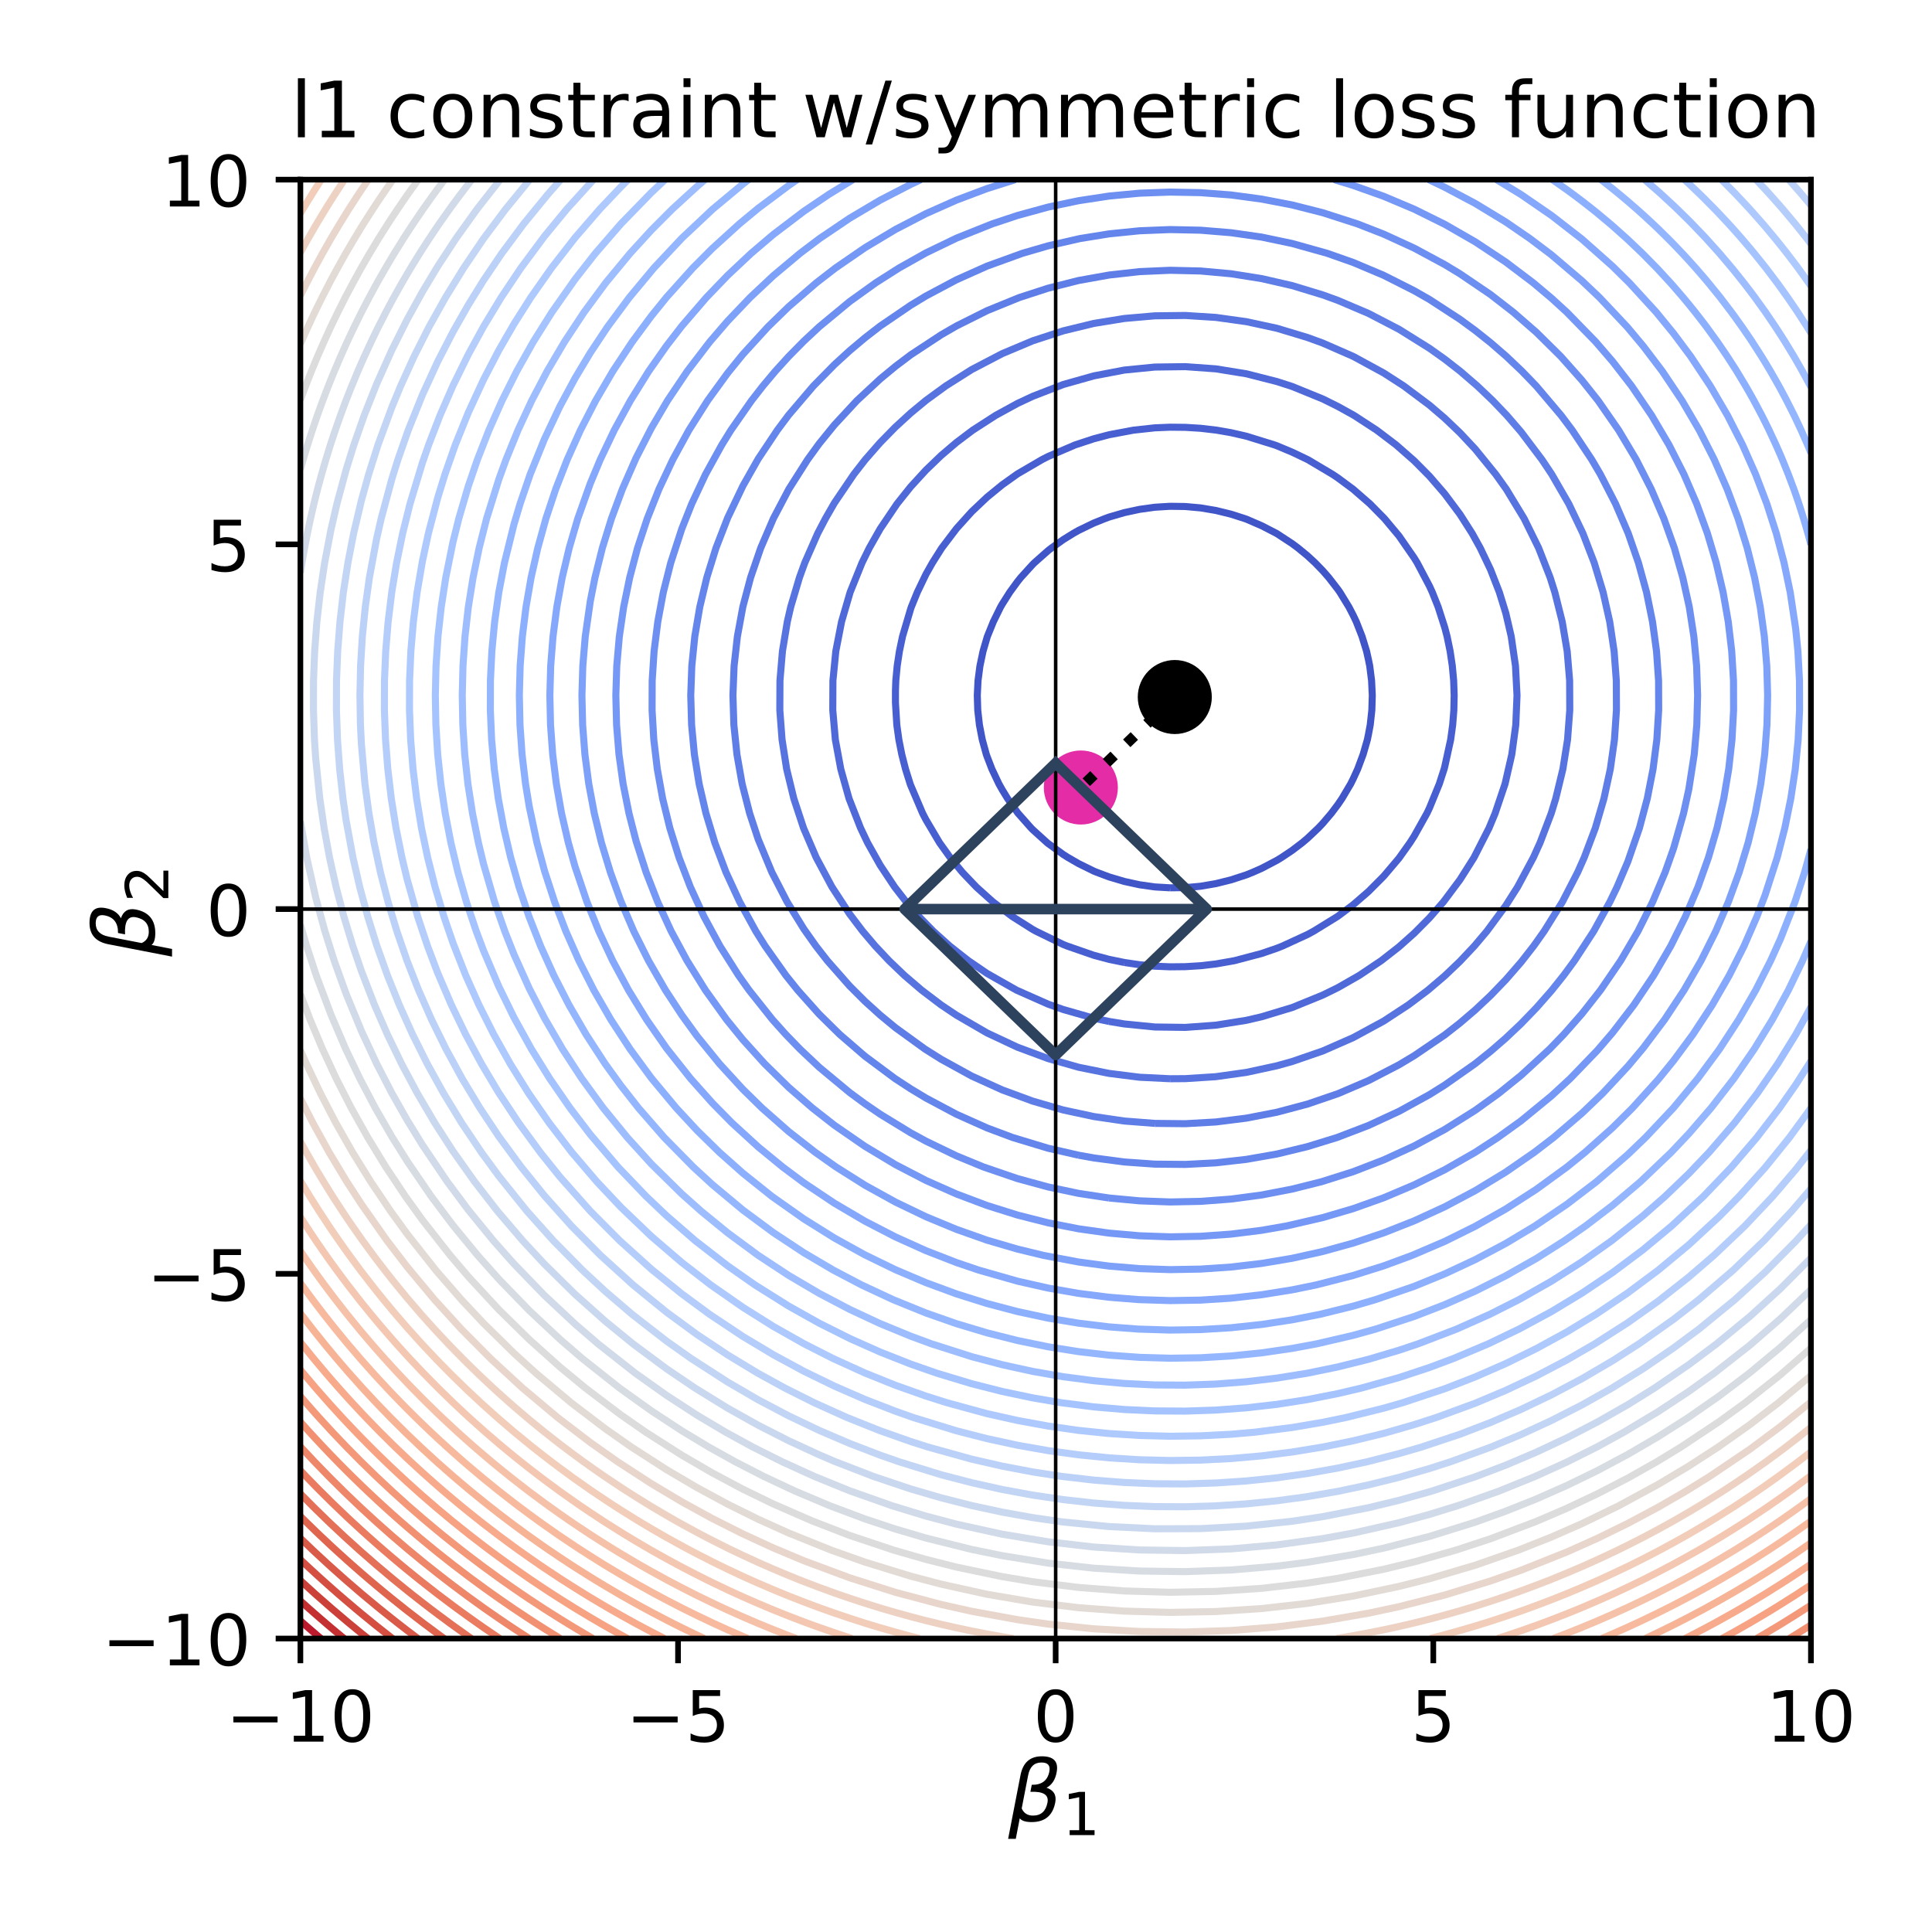 <?xml version="1.0" encoding="utf-8" standalone="no"?>
<!DOCTYPE svg PUBLIC "-//W3C//DTD SVG 1.1//EN"
  "http://www.w3.org/Graphics/SVG/1.1/DTD/svg11.dtd">
<!-- Created with matplotlib (https://matplotlib.org/) -->
<svg height="273.6pt" version="1.1" viewBox="0 0 273.6 273.6" width="273.6pt" xmlns="http://www.w3.org/2000/svg" xmlns:xlink="http://www.w3.org/1999/xlink">
 <defs>
  <style type="text/css">
*{stroke-linecap:butt;stroke-linejoin:round;}
  </style>
 </defs>
 <g id="figure_1">
  <g id="patch_1">
   <path d="M 0 273.6 
L 273.6 273.6 
L 273.6 0 
L 0 0 
z
" style="fill:#ffffff;"/>
  </g>
  <g id="axes_1">
   <g id="patch_2">
    <path d="M 42.54 232.04 
L 256.455 232.04 
L 256.455 25.44 
L 42.54 25.44 
z
" style="fill:#ffffff;"/>
   </g>
   <g id="PathCollection_1">
    <defs>
     <path d="M 0 4.743 
C 1.258 4.743 2.465 4.244 3.354 3.354 
C 4.244 2.465 4.743 1.258 4.743 0 
C 4.743 -1.258 4.244 -2.465 3.354 -3.354 
C 2.465 -4.244 1.258 -4.743 0 -4.743 
C -1.258 -4.743 -2.465 -4.244 -3.354 -3.354 
C -4.244 -2.465 -4.743 -1.258 -4.743 0 
C -4.743 1.258 -4.244 2.465 -3.354 3.354 
C -2.465 4.244 -1.258 4.743 0 4.743 
z
" id="m8fb4d9da54" style="stroke:#000000;"/>
    </defs>
    <g clip-path="url(#p5840812001)">
     <use style="stroke:#000000;" x="166.367" xlink:href="#m8fb4d9da54" y="98.71"/>
    </g>
   </g>
   <g id="PathCollection_2">
    <defs>
     <path d="M 0 4.743 
C 1.258 4.743 2.465 4.244 3.354 3.354 
C 4.244 2.465 4.743 1.258 4.743 0 
C 4.743 -1.258 4.244 -2.465 3.354 -3.354 
C 2.465 -4.244 1.258 -4.743 0 -4.743 
C -1.258 -4.743 -2.465 -4.244 -3.354 -3.354 
C -4.244 -2.465 -4.743 -1.258 -4.743 0 
C -4.743 1.258 -4.244 2.465 -3.354 3.354 
C -2.465 4.244 -1.258 4.743 0 4.743 
z
" id="m055ffc31a1" style="stroke:#e32ca6;"/>
    </defs>
    <g clip-path="url(#p5840812001)">
     <use style="fill:#e32ca6;stroke:#e32ca6;" x="153.063" xlink:href="#m055ffc31a1" y="111.523"/>
    </g>
   </g>
   <g id="matplotlib.axis_1">
    <g id="xtick_1">
     <g id="line2d_1">
      <defs>
       <path d="M 0 0 
L 0 3.5 
" id="mc4a76c5394" style="stroke:#000000;stroke-width:0.8;"/>
      </defs>
      <g>
       <use style="stroke:#000000;stroke-width:0.8;" x="42.54" xlink:href="#mc4a76c5394" y="232.04"/>
      </g>
     </g>
     <g id="text_1">
      <!-- −10 -->
      <defs>
       <path d="M 10.594 35.5 
L 73.188 35.5 
L 73.188 27.203 
L 10.594 27.203 
z
" id="DejaVuSans-8722"/>
       <path d="M 12.406 8.297 
L 28.516 8.297 
L 28.516 63.922 
L 10.984 60.406 
L 10.984 69.391 
L 28.422 72.906 
L 38.281 72.906 
L 38.281 8.297 
L 54.391 8.297 
L 54.391 0 
L 12.406 0 
z
" id="DejaVuSans-49"/>
       <path d="M 31.781 66.406 
Q 24.172 66.406 20.328 58.906 
Q 16.5 51.422 16.5 36.375 
Q 16.5 21.391 20.328 13.891 
Q 24.172 6.391 31.781 6.391 
Q 39.453 6.391 43.281 13.891 
Q 47.125 21.391 47.125 36.375 
Q 47.125 51.422 43.281 58.906 
Q 39.453 66.406 31.781 66.406 
z
M 31.781 74.219 
Q 44.047 74.219 50.516 64.516 
Q 56.984 54.828 56.984 36.375 
Q 56.984 17.969 50.516 8.266 
Q 44.047 -1.422 31.781 -1.422 
Q 19.531 -1.422 13.062 8.266 
Q 6.594 17.969 6.594 36.375 
Q 6.594 54.828 13.062 64.516 
Q 19.531 74.219 31.781 74.219 
z
" id="DejaVuSans-48"/>
      </defs>
      <g transform="translate(31.988 246.638)scale(0.1 -0.1)">
       <use xlink:href="#DejaVuSans-8722"/>
       <use x="83.789" xlink:href="#DejaVuSans-49"/>
       <use x="147.412" xlink:href="#DejaVuSans-48"/>
      </g>
     </g>
    </g>
    <g id="xtick_2">
     <g id="line2d_2">
      <g>
       <use style="stroke:#000000;stroke-width:0.8;" x="96.019" xlink:href="#mc4a76c5394" y="232.04"/>
      </g>
     </g>
     <g id="text_2">
      <!-- −5 -->
      <defs>
       <path d="M 10.797 72.906 
L 49.516 72.906 
L 49.516 64.594 
L 19.828 64.594 
L 19.828 46.734 
Q 21.969 47.469 24.109 47.828 
Q 26.266 48.188 28.422 48.188 
Q 40.625 48.188 47.75 41.5 
Q 54.891 34.812 54.891 23.391 
Q 54.891 11.625 47.562 5.094 
Q 40.234 -1.422 26.906 -1.422 
Q 22.312 -1.422 17.547 -0.641 
Q 12.797 0.141 7.719 1.703 
L 7.719 11.625 
Q 12.109 9.234 16.797 8.062 
Q 21.484 6.891 26.703 6.891 
Q 35.156 6.891 40.078 11.328 
Q 45.016 15.766 45.016 23.391 
Q 45.016 31 40.078 35.438 
Q 35.156 39.891 26.703 39.891 
Q 22.75 39.891 18.812 39.016 
Q 14.891 38.141 10.797 36.281 
z
" id="DejaVuSans-53"/>
      </defs>
      <g transform="translate(88.648 246.638)scale(0.1 -0.1)">
       <use xlink:href="#DejaVuSans-8722"/>
       <use x="83.789" xlink:href="#DejaVuSans-53"/>
      </g>
     </g>
    </g>
    <g id="xtick_3">
     <g id="line2d_3">
      <g>
       <use style="stroke:#000000;stroke-width:0.8;" x="149.498" xlink:href="#mc4a76c5394" y="232.04"/>
      </g>
     </g>
     <g id="text_3">
      <!-- 0 -->
      <g transform="translate(146.316 246.638)scale(0.1 -0.1)">
       <use xlink:href="#DejaVuSans-48"/>
      </g>
     </g>
    </g>
    <g id="xtick_4">
     <g id="line2d_4">
      <g>
       <use style="stroke:#000000;stroke-width:0.8;" x="202.976" xlink:href="#mc4a76c5394" y="232.04"/>
      </g>
     </g>
     <g id="text_4">
      <!-- 5 -->
      <g transform="translate(199.795 246.638)scale(0.1 -0.1)">
       <use xlink:href="#DejaVuSans-53"/>
      </g>
     </g>
    </g>
    <g id="xtick_5">
     <g id="line2d_5">
      <g>
       <use style="stroke:#000000;stroke-width:0.8;" x="256.455" xlink:href="#mc4a76c5394" y="232.04"/>
      </g>
     </g>
     <g id="text_5">
      <!-- 10 -->
      <g transform="translate(250.093 246.638)scale(0.1 -0.1)">
       <use xlink:href="#DejaVuSans-49"/>
       <use x="63.623" xlink:href="#DejaVuSans-48"/>
      </g>
     </g>
    </g>
    <g id="text_6">
     <!-- $\beta_1$ -->
     <defs>
      <path d="M 13.625 3.375 
L 8.938 -20.797 
L -0.094 -20.797 
L 14.5 54.344 
Q 18.844 76.609 39.656 76.609 
Q 60.75 76.609 57.172 57.812 
Q 54.734 44.438 45.219 39.547 
Q 58.016 35.156 55.516 22.125 
Q 51.125 -1.078 27.484 -1.031 
Q 17.141 -0.984 13.625 3.375 
z
M 15.922 15.094 
Q 19.672 6.594 29.297 6.641 
Q 43.359 6.641 46.344 21.969 
Q 49.031 35.75 26.172 34.672 
L 27.781 42.969 
Q 45.453 42.672 48.531 58.594 
Q 50.641 69.344 39.203 69.281 
Q 26.422 69.281 23.484 54.047 
z
" id="DejaVuSans-Oblique-946"/>
     </defs>
     <g transform="translate(142.778 257.958)scale(0.12 -0.12)">
      <use transform="translate(0 0.391)" xlink:href="#DejaVuSans-Oblique-946"/>
      <use transform="translate(63.818 -16.016)scale(0.7)" xlink:href="#DejaVuSans-49"/>
     </g>
    </g>
   </g>
   <g id="matplotlib.axis_2">
    <g id="ytick_1">
     <g id="line2d_6">
      <defs>
       <path d="M 0 0 
L -3.5 0 
" id="m194303cbd0" style="stroke:#000000;stroke-width:0.8;"/>
      </defs>
      <g>
       <use style="stroke:#000000;stroke-width:0.8;" x="42.54" xlink:href="#m194303cbd0" y="232.04"/>
      </g>
     </g>
     <g id="text_7">
      <!-- −10 -->
      <g transform="translate(14.435 235.839)scale(0.1 -0.1)">
       <use xlink:href="#DejaVuSans-8722"/>
       <use x="83.789" xlink:href="#DejaVuSans-49"/>
       <use x="147.412" xlink:href="#DejaVuSans-48"/>
      </g>
     </g>
    </g>
    <g id="ytick_2">
     <g id="line2d_7">
      <g>
       <use style="stroke:#000000;stroke-width:0.8;" x="42.54" xlink:href="#m194303cbd0" y="180.39"/>
      </g>
     </g>
     <g id="text_8">
      <!-- −5 -->
      <g transform="translate(20.798 184.189)scale(0.1 -0.1)">
       <use xlink:href="#DejaVuSans-8722"/>
       <use x="83.789" xlink:href="#DejaVuSans-53"/>
      </g>
     </g>
    </g>
    <g id="ytick_3">
     <g id="line2d_8">
      <g>
       <use style="stroke:#000000;stroke-width:0.8;" x="42.54" xlink:href="#m194303cbd0" y="128.74"/>
      </g>
     </g>
     <g id="text_9">
      <!-- 0 -->
      <g transform="translate(29.177 132.539)scale(0.1 -0.1)">
       <use xlink:href="#DejaVuSans-48"/>
      </g>
     </g>
    </g>
    <g id="ytick_4">
     <g id="line2d_9">
      <g>
       <use style="stroke:#000000;stroke-width:0.8;" x="42.54" xlink:href="#m194303cbd0" y="77.09"/>
      </g>
     </g>
     <g id="text_10">
      <!-- 5 -->
      <g transform="translate(29.177 80.889)scale(0.1 -0.1)">
       <use xlink:href="#DejaVuSans-53"/>
      </g>
     </g>
    </g>
    <g id="ytick_5">
     <g id="line2d_10">
      <g>
       <use style="stroke:#000000;stroke-width:0.8;" x="42.54" xlink:href="#m194303cbd0" y="25.44"/>
      </g>
     </g>
     <g id="text_11">
      <!-- 10 -->
      <g transform="translate(22.815 29.239)scale(0.1 -0.1)">
       <use xlink:href="#DejaVuSans-49"/>
       <use x="63.623" xlink:href="#DejaVuSans-48"/>
      </g>
     </g>
    </g>
    <g id="text_12">
     <!-- $\beta_2$ -->
     <defs>
      <path d="M 19.188 8.297 
L 53.609 8.297 
L 53.609 0 
L 7.328 0 
L 7.328 8.297 
Q 12.938 14.109 22.625 23.891 
Q 32.328 33.688 34.812 36.531 
Q 39.547 41.844 41.422 45.531 
Q 43.312 49.219 43.312 52.781 
Q 43.312 58.594 39.234 62.25 
Q 35.156 65.922 28.609 65.922 
Q 23.969 65.922 18.812 64.312 
Q 13.672 62.703 7.812 59.422 
L 7.812 69.391 
Q 13.766 71.781 18.938 73 
Q 24.125 74.219 28.422 74.219 
Q 39.75 74.219 46.484 68.547 
Q 53.219 62.891 53.219 53.422 
Q 53.219 48.922 51.531 44.891 
Q 49.859 40.875 45.406 35.406 
Q 44.188 33.984 37.641 27.219 
Q 31.109 20.453 19.188 8.297 
z
" id="DejaVuSans-50"/>
     </defs>
     <g transform="translate(21.915 135.46)rotate(-90)scale(0.12 -0.12)">
      <use transform="translate(0 0.391)" xlink:href="#DejaVuSans-Oblique-946"/>
      <use transform="translate(63.818 -16.016)scale(0.7)" xlink:href="#DejaVuSans-50"/>
     </g>
    </g>
   </g>
   <g id="LineCollection_1"/>
   <g id="LineCollection_2">
    <path clip-path="url(#p5840812001)" d="M 165.703 125.728 
L 163.667 125.61 
L 163.542 125.602 
L 161.382 125.297 
L 159.221 124.825 
L 157.06 124.184 
L 155.297 123.523 
L 154.899 123.361 
L 152.739 122.297 
L 151.247 121.436 
L 150.578 121.013 
L 148.417 119.444 
L 148.301 119.349 
L 146.256 117.497 
L 146.023 117.262 
L 144.175 115.175 
L 144.096 115.074 
L 142.69 113.088 
L 141.935 111.855 
L 141.456 111.002 
L 140.47 108.915 
L 139.774 107.107 
L 139.675 106.828 
L 139.103 104.741 
L 138.7 102.654 
L 138.465 100.567 
L 138.399 98.48 
L 138.502 96.394 
L 138.774 94.307 
L 139.214 92.22 
L 139.774 90.301 
L 139.827 90.133 
L 140.671 88.046 
L 141.698 85.959 
L 141.935 85.55 
L 142.997 83.872 
L 144.096 82.366 
L 144.562 81.785 
L 146.256 79.921 
L 146.482 79.699 
L 148.417 77.986 
L 148.894 77.612 
L 150.578 76.415 
L 152.014 75.525 
L 152.739 75.115 
L 154.899 74.071 
L 156.482 73.438 
L 157.06 73.225 
L 159.221 72.595 
L 161.382 72.131 
L 163.542 71.831 
L 165.703 71.698 
L 167.864 71.73 
L 170.025 71.927 
L 172.185 72.29 
L 174.346 72.819 
L 176.275 73.438 
L 176.507 73.519 
L 178.668 74.452 
L 180.749 75.525 
L 180.828 75.569 
L 182.989 76.984 
L 183.831 77.612 
L 185.15 78.698 
L 186.233 79.699 
L 187.311 80.81 
L 188.164 81.785 
L 189.472 83.477 
L 189.75 83.872 
L 191.026 85.959 
L 191.632 87.128 
L 192.069 88.046 
L 192.886 90.133 
L 193.526 92.22 
L 193.793 93.424 
L 193.974 94.307 
L 194.237 96.394 
L 194.337 98.48 
L 194.273 100.567 
L 194.046 102.654 
L 193.793 104.001 
L 193.643 104.741 
L 193.042 106.828 
L 192.264 108.915 
L 191.632 110.295 
L 191.28 111.002 
L 190.046 113.088 
L 189.472 113.93 
L 188.536 115.175 
L 187.311 116.613 
L 186.698 117.262 
L 185.15 118.725 
L 184.41 119.349 
L 182.989 120.431 
L 181.486 121.436 
L 180.828 121.837 
L 178.668 122.972 
L 177.416 123.523 
L 176.507 123.891 
L 174.346 124.597 
L 172.185 125.135 
L 170.025 125.504 
L 168.892 125.61 
L 167.864 125.698 
L 165.703 125.728 
" style="fill:none;stroke:#4055c8;"/>
   </g>
   <g id="LineCollection_3">
    <path clip-path="url(#p5840812001)" d="M 159.221 136.302 
L 157.06 135.86 
L 154.899 135.283 
L 151.074 133.957 
L 150.578 133.758 
L 146.695 131.87 
L 146.256 131.628 
L 143.337 129.783 
L 140.584 127.697 
L 138.262 125.61 
L 136.276 123.523 
L 134.558 121.436 
L 133.058 119.349 
L 131.131 116.092 
L 130.657 115.175 
L 128.97 111.217 
L 128.89 111.002 
L 128.236 108.915 
L 127.704 106.828 
L 127.292 104.741 
L 127.002 102.654 
L 126.81 99.507 
L 126.81 97.823 
L 126.86 96.394 
L 127.056 94.307 
L 127.372 92.22 
L 127.81 90.133 
L 128.97 86.205 
L 129.055 85.959 
L 129.905 83.872 
L 131.131 81.318 
L 132.045 79.699 
L 133.363 77.612 
L 135.453 74.858 
L 137.613 72.46 
L 139.774 70.415 
L 141.935 68.65 
L 144.096 67.11 
L 147.557 65.091 
L 148.417 64.65 
L 152.26 63.004 
L 154.899 62.137 
L 157.06 61.567 
L 160.514 60.917 
L 163.542 60.588 
L 165.703 60.497 
L 167.864 60.519 
L 170.025 60.653 
L 172.295 60.917 
L 174.346 61.276 
L 176.507 61.773 
L 180.479 63.004 
L 180.828 63.129 
L 182.989 64.033 
L 185.203 65.091 
L 188.718 67.177 
L 189.472 67.685 
L 191.632 69.285 
L 194.003 71.351 
L 196.06 73.438 
L 198.115 75.896 
L 200.275 79.016 
L 200.694 79.699 
L 202.436 83.004 
L 202.834 83.872 
L 203.665 85.959 
L 204.597 88.863 
L 204.93 90.133 
L 205.359 92.22 
L 205.669 94.307 
L 205.86 96.394 
L 205.932 98.48 
L 205.886 100.567 
L 205.721 102.654 
L 205.437 104.741 
L 204.597 108.579 
L 204.508 108.915 
L 203.831 111.002 
L 202.436 114.417 
L 202.078 115.175 
L 200.275 118.4 
L 199.668 119.349 
L 198.115 121.533 
L 195.954 124.084 
L 193.793 126.254 
L 191.632 128.123 
L 189.417 129.783 
L 186.029 131.87 
L 185.15 132.346 
L 181.65 133.957 
L 180.828 134.285 
L 178.668 135.028 
L 174.822 136.044 
L 172.185 136.511 
L 170.025 136.76 
L 167.864 136.895 
L 165.703 136.917 
L 163.542 136.826 
L 161.382 136.621 
L 159.221 136.302 
L 159.221 136.302 
" style="fill:none;stroke:#485fd1;"/>
   </g>
   <g id="LineCollection_4">
    <path clip-path="url(#p5840812001)" d="M 157.06 144.652 
L 154.899 144.195 
L 150.578 142.964 
L 148.417 142.198 
L 143.95 140.218 
L 139.774 137.848 
L 137.13 136.044 
L 134.479 133.957 
L 132.163 131.87 
L 130.123 129.783 
L 128.312 127.697 
L 126.694 125.61 
L 124.649 122.531 
L 122.863 119.349 
L 121.87 117.262 
L 120.236 113.088 
L 119.068 108.915 
L 118.297 104.741 
L 117.934 100.567 
L 117.954 96.394 
L 118.363 92.22 
L 119.177 88.046 
L 120.391 83.872 
L 122.075 79.699 
L 123.103 77.612 
L 124.649 74.885 
L 127.034 71.351 
L 128.97 68.929 
L 131.131 66.57 
L 133.292 64.495 
L 135.453 62.655 
L 137.759 60.917 
L 140.994 58.83 
L 144.096 57.133 
L 146.256 56.121 
L 150.578 54.449 
L 154.899 53.231 
L 159.221 52.406 
L 163.542 51.98 
L 167.864 51.924 
L 172.185 52.236 
L 176.507 52.934 
L 180.828 54.034 
L 182.989 54.732 
L 187.311 56.492 
L 189.472 57.564 
L 191.756 58.83 
L 194.959 60.917 
L 197.71 63.004 
L 200.275 65.257 
L 202.436 67.438 
L 204.597 69.94 
L 206.758 72.839 
L 208.472 75.525 
L 209.629 77.612 
L 211.079 80.653 
L 212.331 83.872 
L 213.24 86.815 
L 214.011 90.133 
L 214.616 94.307 
L 214.832 98.48 
L 214.659 102.654 
L 214.096 106.828 
L 213.14 111.002 
L 211.735 115.175 
L 210.869 117.262 
L 208.744 121.436 
L 206.758 124.576 
L 204.429 127.697 
L 202.436 129.983 
L 200.275 132.16 
L 198.115 134.086 
L 195.606 136.044 
L 192.496 138.131 
L 189.472 139.86 
L 187.311 140.921 
L 182.989 142.682 
L 178.668 143.988 
L 176.507 144.49 
L 172.185 145.178 
L 167.864 145.494 
L 163.542 145.437 
L 159.221 145.007 
L 157.06 144.652 
L 157.06 144.652 
" style="fill:none;stroke:#4f69d9;"/>
   </g>
   <g id="LineCollection_5">
    <path clip-path="url(#p5840812001)" d="M 165.703 152.766 
L 161.382 152.553 
L 157.06 152.009 
L 152.739 151.137 
L 148.417 149.906 
L 144.096 148.303 
L 139.774 146.276 
L 135.453 143.768 
L 133.266 142.305 
L 130.517 140.218 
L 128.078 138.131 
L 125.897 136.044 
L 123.937 133.957 
L 122.165 131.87 
L 120.327 129.448 
L 117.819 125.61 
L 115.585 121.436 
L 113.792 117.262 
L 112.417 113.088 
L 111.403 108.915 
L 110.751 104.741 
L 110.435 100.567 
L 110.453 96.394 
L 110.806 92.22 
L 111.495 88.046 
L 111.976 85.959 
L 113.214 81.785 
L 113.969 79.699 
L 115.804 75.525 
L 116.895 73.438 
L 118.167 71.227 
L 120.909 67.177 
L 122.533 65.091 
L 124.649 62.673 
L 126.81 60.47 
L 128.97 58.491 
L 131.131 56.705 
L 133.937 54.656 
L 137.613 52.331 
L 141.935 50.077 
L 146.256 48.261 
L 150.578 46.852 
L 154.899 45.803 
L 159.221 45.101 
L 163.542 44.725 
L 167.864 44.675 
L 172.185 44.951 
L 176.507 45.553 
L 180.828 46.487 
L 185.15 47.792 
L 187.311 48.579 
L 191.658 50.482 
L 195.954 52.823 
L 198.795 54.656 
L 202.436 57.38 
L 204.597 59.23 
L 206.758 61.291 
L 208.918 63.599 
L 211.822 67.177 
L 213.309 69.264 
L 215.841 73.438 
L 217.897 77.612 
L 219.524 81.785 
L 220.185 83.872 
L 221.233 88.046 
L 221.936 92.22 
L 222.284 96.394 
L 222.302 100.567 
L 221.99 104.741 
L 221.327 108.915 
L 220.317 113.088 
L 219.681 115.175 
L 218.093 119.349 
L 217.148 121.436 
L 214.912 125.61 
L 213.24 128.245 
L 210.565 131.87 
L 208.805 133.957 
L 206.758 136.135 
L 204.597 138.196 
L 202.223 140.218 
L 199.452 142.305 
L 195.954 144.597 
L 191.632 146.942 
L 187.311 148.839 
L 182.989 150.326 
L 180.828 150.93 
L 176.507 151.866 
L 172.185 152.473 
L 167.864 152.751 
L 165.703 152.766 
L 165.703 152.766 
" style="fill:none;stroke:#5673e0;"/>
   </g>
   <g id="LineCollection_6">
    <path clip-path="url(#p5840812001)" d="M 163.542 159.089 
L 159.221 158.753 
L 154.899 158.119 
L 150.578 157.192 
L 146.256 155.937 
L 141.935 154.349 
L 137.613 152.389 
L 133.292 150.012 
L 130.99 148.565 
L 126.81 145.535 
L 124.649 143.753 
L 122.488 141.797 
L 120.327 139.639 
L 117.162 136.044 
L 115.536 133.957 
L 113.845 131.567 
L 111.455 127.697 
L 109.305 123.523 
L 107.363 118.834 
L 106.161 115.175 
L 105.094 111.002 
L 104.361 106.828 
L 103.927 102.654 
L 103.793 98.48 
L 103.96 94.307 
L 104.426 90.133 
L 105.202 85.921 
L 106.298 81.785 
L 107.726 77.612 
L 109.523 73.426 
L 111.714 69.264 
L 114.367 65.091 
L 116.006 62.832 
L 118.167 60.172 
L 121.342 56.743 
L 124.649 53.668 
L 126.81 51.883 
L 128.97 50.25 
L 133.292 47.409 
L 135.453 46.16 
L 139.774 44 
L 144.351 42.135 
L 148.417 40.816 
L 152.739 39.723 
L 157.06 38.949 
L 161.382 38.466 
L 165.703 38.276 
L 170.025 38.377 
L 174.346 38.77 
L 178.668 39.454 
L 182.989 40.445 
L 187.311 41.759 
L 189.472 42.544 
L 193.793 44.384 
L 198.115 46.628 
L 202.436 49.327 
L 204.597 50.863 
L 206.79 52.569 
L 209.208 54.656 
L 211.398 56.743 
L 213.39 58.83 
L 215.401 61.159 
L 218.364 65.091 
L 219.757 67.177 
L 222.166 71.351 
L 224.159 75.525 
L 225.766 79.699 
L 227.025 83.872 
L 227.961 88.046 
L 228.583 92.22 
L 228.896 96.394 
L 228.912 100.567 
L 228.632 104.741 
L 228.045 108.915 
L 227.142 113.088 
L 225.923 117.262 
L 224.351 121.436 
L 223.423 123.523 
L 221.273 127.697 
L 218.678 131.87 
L 217.199 133.957 
L 215.401 136.261 
L 213.24 138.746 
L 211.079 140.987 
L 208.918 143.019 
L 206.758 144.869 
L 204.597 146.561 
L 200.275 149.5 
L 198.115 150.794 
L 193.793 153.033 
L 189.472 154.881 
L 185.15 156.358 
L 180.828 157.508 
L 176.507 158.345 
L 172.185 158.888 
L 167.864 159.132 
L 163.542 159.089 
L 163.542 159.089 
" style="fill:none;stroke:#5e7de7;"/>
   </g>
   <g id="LineCollection_7">
    <path clip-path="url(#p5840812001)" d="M 152.739 163.594 
L 148.417 162.604 
L 143.399 161.086 
L 139.774 159.728 
L 135.453 157.798 
L 131.131 155.497 
L 128.97 154.194 
L 126.742 152.739 
L 122.488 149.571 
L 118.906 146.478 
L 116.006 143.622 
L 112.966 140.218 
L 111.293 138.131 
L 108.343 133.957 
L 107.034 131.87 
L 104.737 127.697 
L 102.811 123.523 
L 101.232 119.349 
L 99.974 115.175 
L 99.007 111.002 
L 98.334 106.828 
L 97.941 102.654 
L 97.82 98.48 
L 97.971 94.307 
L 98.393 90.133 
L 99.1 85.959 
L 100.097 81.785 
L 101.391 77.612 
L 103.041 73.349 
L 105.202 68.818 
L 107.363 65.001 
L 110.084 60.917 
L 111.684 58.777 
L 115.199 54.656 
L 118.167 51.638 
L 120.327 49.662 
L 122.488 47.846 
L 124.649 46.172 
L 128.97 43.227 
L 131.131 41.917 
L 135.453 39.619 
L 139.774 37.687 
L 144.78 35.874 
L 148.417 34.817 
L 152.92 33.787 
L 157.06 33.119 
L 161.382 32.682 
L 165.703 32.51 
L 170.025 32.601 
L 174.346 32.957 
L 178.668 33.576 
L 182.989 34.482 
L 187.954 35.874 
L 191.632 37.168 
L 195.954 38.992 
L 200.275 41.175 
L 202.436 42.408 
L 206.758 45.221 
L 208.918 46.804 
L 211.079 48.522 
L 213.336 50.482 
L 215.531 52.569 
L 217.561 54.674 
L 221.081 58.83 
L 222.647 60.917 
L 225.418 65.091 
L 226.642 67.177 
L 228.79 71.351 
L 230.58 75.525 
L 232.027 79.699 
L 233.172 83.872 
L 234.019 88.046 
L 234.588 92.22 
L 234.879 96.394 
L 234.894 100.567 
L 234.634 104.741 
L 234.095 108.915 
L 233.279 113.088 
L 232.169 117.262 
L 230.526 122.018 
L 229.001 125.61 
L 227.997 127.697 
L 225.697 131.87 
L 222.973 136.044 
L 221.439 138.131 
L 219.722 140.282 
L 217.561 142.737 
L 215.401 144.973 
L 213.24 147.017 
L 211.079 148.894 
L 208.879 150.652 
L 204.597 153.66 
L 202.436 155.012 
L 198.115 157.386 
L 193.793 159.386 
L 189.351 161.086 
L 185.15 162.379 
L 180.828 163.427 
L 176.507 164.184 
L 172.185 164.675 
L 167.864 164.9 
L 163.542 164.859 
L 159.221 164.552 
L 154.899 163.98 
L 152.739 163.594 
L 152.739 163.594 
" style="fill:none;stroke:#6485ec;"/>
   </g>
   <g id="LineCollection_8">
    <path clip-path="url(#p5840812001)" d="M 157.06 169.656 
L 152.739 168.999 
L 148.417 168.085 
L 144.096 166.909 
L 139.272 165.26 
L 135.453 163.689 
L 131.131 161.603 
L 128.97 160.428 
L 124.649 157.787 
L 122.488 156.309 
L 120.327 154.72 
L 116.006 151.131 
L 113.286 148.565 
L 111.266 146.478 
L 109.396 144.392 
L 106.076 140.218 
L 104.592 138.131 
L 101.946 133.957 
L 99.682 129.783 
L 97.765 125.61 
L 96.162 121.436 
L 94.859 117.262 
L 93.837 113.088 
L 93.084 108.915 
L 92.587 104.741 
L 92.345 100.567 
L 92.359 96.394 
L 92.629 92.22 
L 93.154 88.046 
L 93.935 83.872 
L 94.989 79.699 
L 96.559 74.875 
L 97.959 71.351 
L 99.913 67.177 
L 102.217 63.004 
L 103.509 60.917 
L 106.418 56.743 
L 108.044 54.656 
L 109.796 52.569 
L 111.689 50.482 
L 113.845 48.299 
L 116.006 46.281 
L 120.327 42.705 
L 124.023 40.048 
L 127.303 37.961 
L 131.131 35.81 
L 135.453 33.725 
L 140.516 31.701 
L 144.096 30.513 
L 148.417 29.33 
L 152.739 28.423 
L 157.06 27.764 
L 161.382 27.358 
L 165.703 27.201 
L 170.025 27.284 
L 174.346 27.611 
L 178.668 28.194 
L 182.989 29.025 
L 187.311 30.12 
L 192.22 31.701 
L 195.954 33.158 
L 200.275 35.141 
L 204.597 37.469 
L 206.758 38.779 
L 211.079 41.71 
L 214.315 44.222 
L 217.561 47.049 
L 221.034 50.482 
L 224.044 53.871 
L 226.323 56.743 
L 229.222 60.917 
L 231.714 65.091 
L 233.838 69.264 
L 235.629 73.438 
L 237.117 77.612 
L 238.303 81.785 
L 239.227 85.959 
L 239.873 90.133 
L 240.266 94.307 
L 240.407 98.48 
L 240.294 102.654 
L 239.929 106.828 
L 239.169 111.734 
L 238.418 115.175 
L 237.008 120.127 
L 235.806 123.523 
L 234.051 127.697 
L 231.965 131.87 
L 229.514 136.044 
L 226.66 140.218 
L 224.044 143.548 
L 221.467 146.478 
L 219.45 148.565 
L 215.401 152.292 
L 212.258 154.826 
L 208.918 157.233 
L 204.597 159.948 
L 200.275 162.278 
L 195.954 164.26 
L 191.632 165.927 
L 187.156 167.347 
L 182.989 168.392 
L 178.668 169.229 
L 174.346 169.805 
L 170.025 170.131 
L 165.703 170.216 
L 161.382 170.057 
L 157.06 169.656 
L 157.06 169.656 
" style="fill:none;stroke:#6c8ff1;"/>
   </g>
   <g id="LineCollection_9">
    <path clip-path="url(#p5840812001)" d="M 188.955 25.44 
L 191.632 26.262 
L 195.954 27.8 
L 200.275 29.625 
L 204.597 31.764 
L 208.918 34.247 
L 213.24 37.108 
L 217.126 40.048 
L 219.722 42.234 
L 221.896 44.222 
L 225.965 48.396 
L 228.365 51.183 
L 231.058 54.656 
L 233.896 58.83 
L 236.357 63.004 
L 238.474 67.177 
L 240.277 71.351 
L 241.794 75.525 
L 243.036 79.699 
L 244.017 83.872 
L 244.746 88.046 
L 245.237 92.22 
L 245.489 96.394 
L 245.502 100.567 
L 245.276 104.741 
L 244.812 108.915 
L 244.109 113.088 
L 243.157 117.262 
L 241.943 121.436 
L 240.458 125.61 
L 238.688 129.783 
L 236.607 133.957 
L 234.185 138.131 
L 231.388 142.305 
L 228.365 146.242 
L 226.204 148.759 
L 222.367 152.739 
L 219.722 155.182 
L 215.401 158.726 
L 212.127 161.086 
L 208.918 163.178 
L 204.597 165.651 
L 200.275 167.789 
L 195.954 169.62 
L 191.632 171.16 
L 187.311 172.432 
L 182.221 173.608 
L 178.668 174.229 
L 174.346 174.767 
L 170.025 175.076 
L 165.703 175.155 
L 161.382 175.005 
L 157.06 174.626 
L 152.739 174.017 
L 148.417 173.167 
L 144.096 172.07 
L 139.774 170.713 
L 135.453 169.088 
L 131.131 167.17 
L 126.81 164.929 
L 122.488 162.335 
L 118.167 159.352 
L 115.049 156.913 
L 111.684 153.981 
L 108.291 150.652 
L 105.202 147.233 
L 102.893 144.392 
L 99.897 140.218 
L 97.294 136.044 
L 95.046 131.87 
L 93.124 127.697 
L 91.498 123.523 
L 90.077 119.101 
L 89.071 115.175 
L 88.239 111.002 
L 87.656 106.828 
L 87.317 102.654 
L 87.213 98.48 
L 87.343 94.307 
L 87.708 90.133 
L 88.319 85.959 
L 89.177 81.785 
L 90.282 77.612 
L 91.662 73.438 
L 93.32 69.264 
L 95.278 65.091 
L 97.562 60.917 
L 100.205 56.743 
L 103.041 52.839 
L 105.202 50.181 
L 108.733 46.309 
L 111.684 43.438 
L 115.607 40.048 
L 118.306 37.961 
L 122.488 35.084 
L 126.81 32.493 
L 131.131 30.254 
L 135.453 28.334 
L 139.774 26.706 
L 143.772 25.44 
L 143.772 25.44 
" style="fill:none;stroke:#7597f6;"/>
   </g>
   <g id="LineCollection_10">
    <path clip-path="url(#p5840812001)" d="M 202.342 25.44 
L 204.597 26.519 
L 208.918 28.811 
L 213.24 31.435 
L 216.665 33.787 
L 219.722 36.1 
L 224.044 39.783 
L 226.515 42.135 
L 230.443 46.309 
L 232.687 48.988 
L 235.406 52.569 
L 238.203 56.743 
L 240.646 60.917 
L 242.767 65.091 
L 244.591 69.264 
L 246.143 73.438 
L 247.433 77.612 
L 248.474 81.785 
L 249.279 85.959 
L 249.857 90.133 
L 250.203 94.307 
L 250.325 98.48 
L 250.227 102.654 
L 249.907 106.828 
L 249.353 111.002 
L 248.574 115.175 
L 247.561 119.349 
L 246.296 123.523 
L 244.774 127.697 
L 242.982 131.87 
L 240.896 136.044 
L 238.489 140.218 
L 235.731 144.392 
L 232.687 148.438 
L 230.526 151.012 
L 226.969 154.826 
L 224.044 157.632 
L 220.013 161.086 
L 217.3 163.173 
L 213.24 165.981 
L 208.918 168.608 
L 204.597 170.901 
L 200.275 172.887 
L 195.954 174.592 
L 191.632 176.039 
L 187.311 177.232 
L 182.989 178.192 
L 178.668 178.919 
L 174.346 179.43 
L 170.025 179.722 
L 165.703 179.798 
L 161.382 179.656 
L 157.06 179.296 
L 152.739 178.719 
L 147.771 177.781 
L 144.096 176.89 
L 139.774 175.626 
L 135.453 174.099 
L 131.131 172.308 
L 126.81 170.23 
L 122.488 167.841 
L 118.397 165.26 
L 115.437 163.173 
L 111.684 160.237 
L 107.911 156.913 
L 105.202 154.255 
L 101.899 150.652 
L 98.72 146.739 
L 96.559 143.758 
L 94.239 140.218 
L 91.837 136.044 
L 89.749 131.87 
L 87.916 127.604 
L 86.438 123.523 
L 85.175 119.349 
L 84.158 115.175 
L 83.377 111.002 
L 82.832 106.828 
L 82.51 102.654 
L 82.411 98.48 
L 82.535 94.307 
L 82.881 90.133 
L 83.594 85.141 
L 84.259 81.785 
L 85.3 77.612 
L 86.592 73.438 
L 88.138 69.264 
L 90.077 64.85 
L 92.237 60.636 
L 94.524 56.743 
L 97.328 52.569 
L 100.525 48.396 
L 103.041 45.472 
L 106.223 42.135 
L 109.523 39.037 
L 113.3 35.874 
L 116.058 33.787 
L 120.327 30.904 
L 124.649 28.343 
L 128.97 26.112 
L 130.403 25.44 
L 130.403 25.44 
" style="fill:none;stroke:#7da0f9;"/>
   </g>
   <g id="LineCollection_11">
    <path clip-path="url(#p5840812001)" d="M 211.936 25.44 
L 215.401 27.55 
L 219.722 30.519 
L 224.044 33.877 
L 228.365 37.713 
L 230.736 40.048 
L 234.554 44.222 
L 237.008 47.226 
L 239.435 50.482 
L 242.204 54.656 
L 244.641 58.83 
L 246.772 63.004 
L 248.622 67.177 
L 250.212 71.351 
L 251.548 75.525 
L 252.649 79.699 
L 253.521 83.872 
L 254.294 89.024 
L 254.612 92.22 
L 254.833 96.394 
L 254.845 100.567 
L 254.647 104.741 
L 254.237 108.915 
L 253.604 113.088 
L 252.756 117.262 
L 251.681 121.436 
L 249.973 126.732 
L 248.809 129.783 
L 246.989 133.957 
L 244.89 138.131 
L 242.487 142.305 
L 239.755 146.478 
L 237.008 150.197 
L 234.847 152.856 
L 231.176 156.913 
L 228.365 159.702 
L 224.48 163.173 
L 221.883 165.28 
L 217.561 168.428 
L 213.24 171.211 
L 208.918 173.659 
L 204.597 175.8 
L 199.975 177.781 
L 195.954 179.264 
L 191.632 180.624 
L 186.433 181.955 
L 182.989 182.661 
L 178.668 183.352 
L 174.346 183.837 
L 170.025 184.114 
L 165.703 184.184 
L 161.234 184.042 
L 157.06 183.71 
L 152.739 183.162 
L 148.417 182.407 
L 144.096 181.432 
L 138.609 179.868 
L 135.453 178.797 
L 131.131 177.115 
L 126.81 175.169 
L 122.488 172.936 
L 118.167 170.392 
L 113.845 167.507 
L 110.835 165.26 
L 107.363 162.412 
L 103.635 159 
L 100.88 156.202 
L 97.793 152.739 
L 94.398 148.459 
L 91.568 144.392 
L 89.005 140.218 
L 86.758 136.044 
L 84.801 131.87 
L 83.111 127.697 
L 81.434 122.725 
L 80.488 119.349 
L 79.522 115.175 
L 78.787 111.002 
L 78.269 106.828 
L 77.963 102.654 
L 77.868 98.48 
L 77.986 94.307 
L 78.315 90.133 
L 78.856 85.959 
L 79.618 81.785 
L 80.607 77.612 
L 81.823 73.438 
L 83.594 68.465 
L 85.002 65.091 
L 86.99 60.917 
L 89.27 56.743 
L 91.868 52.569 
L 94.398 48.967 
L 96.559 46.168 
L 100.03 42.135 
L 103.041 39.003 
L 106.374 35.874 
L 109.523 33.199 
L 113.845 29.914 
L 117.379 27.527 
L 120.793 25.44 
L 120.793 25.44 
" style="fill:none;stroke:#85a8fc;"/>
   </g>
   <g id="LineCollection_12">
    <path clip-path="url(#p5840812001)" d="M 256.455 120.289 
L 255.558 123.523 
L 254.204 127.697 
L 252.133 132.981 
L 250.752 136.044 
L 248.635 140.218 
L 246.23 144.392 
L 243.49 148.597 
L 240.432 152.739 
L 236.968 156.913 
L 233.033 161.086 
L 230.526 163.493 
L 226.078 167.347 
L 221.883 170.551 
L 217.376 173.608 
L 213.24 176.086 
L 208.918 178.38 
L 204.597 180.398 
L 200.275 182.162 
L 194.806 184.042 
L 191.632 184.969 
L 186.928 186.129 
L 182.989 186.905 
L 178.668 187.564 
L 174.346 188.026 
L 170.025 188.289 
L 165.703 188.356 
L 161.153 188.216 
L 157.06 187.905 
L 152.739 187.382 
L 148.417 186.663 
L 144.096 185.737 
L 139.774 184.597 
L 135.453 183.236 
L 131.131 181.646 
L 126.81 179.811 
L 122.488 177.71 
L 118.167 175.322 
L 113.845 172.621 
L 109.327 169.434 
L 105.202 166.137 
L 101.868 163.173 
L 98.72 160.09 
L 95.773 156.913 
L 92.237 152.666 
L 89.227 148.565 
L 86.504 144.392 
L 84.096 140.218 
L 81.98 136.044 
L 80.132 131.87 
L 78.534 127.697 
L 77.112 123.325 
L 76.042 119.349 
L 74.951 114.236 
L 74.424 111.002 
L 73.93 106.828 
L 73.638 102.654 
L 73.548 98.48 
L 73.66 94.307 
L 73.974 90.133 
L 74.49 85.959 
L 75.214 81.785 
L 76.156 77.612 
L 77.309 73.438 
L 78.697 69.264 
L 80.323 65.091 
L 82.2 60.917 
L 84.347 56.743 
L 86.788 52.569 
L 89.545 48.396 
L 92.237 44.76 
L 94.398 42.09 
L 98.109 37.961 
L 100.88 35.18 
L 104.709 31.701 
L 107.363 29.504 
L 111.684 26.274 
L 112.889 25.44 
L 112.889 25.44 
" style="fill:none;stroke:#8db0fe;"/>
    <path clip-path="url(#p5840812001)" d="M 219.852 25.44 
L 221.883 26.867 
L 222.785 27.527 
L 224.044 28.474 
L 225.502 29.614 
L 226.204 30.179 
L 228.026 31.701 
L 228.365 31.993 
L 230.377 33.787 
L 230.526 33.924 
L 232.573 35.874 
L 232.687 35.986 
L 234.628 37.961 
L 234.847 38.193 
L 236.555 40.048 
L 237.008 40.559 
L 238.366 42.135 
L 239.169 43.103 
L 240.071 44.222 
L 241.33 45.845 
L 241.679 46.309 
L 243.19 48.396 
L 243.49 48.828 
L 244.608 50.482 
L 245.651 52.096 
L 245.949 52.569 
L 247.205 54.656 
L 247.812 55.715 
L 248.387 56.743 
L 249.496 58.83 
L 249.973 59.775 
L 250.534 60.917 
L 251.505 63.004 
L 252.133 64.436 
L 252.414 65.091 
L 253.253 67.177 
L 254.038 69.264 
L 254.294 69.995 
L 254.758 71.351 
L 255.42 73.438 
L 256.029 75.525 
L 256.455 77.123 
" style="fill:none;stroke:#8db0fe;"/>
   </g>
   <g id="LineCollection_13">
    <path clip-path="url(#p5840812001)" d="M 256.455 133.3 
L 255.272 136.044 
L 253.265 140.218 
L 250.991 144.392 
L 248.427 148.565 
L 245.549 152.739 
L 242.306 156.913 
L 239.169 160.54 
L 236.68 163.173 
L 232.309 167.347 
L 228.365 170.691 
L 224.546 173.608 
L 221.55 175.695 
L 217.561 178.223 
L 213.24 180.669 
L 208.918 182.839 
L 204.597 184.753 
L 200.275 186.429 
L 194.823 188.216 
L 191.632 189.105 
L 186.483 190.303 
L 182.989 190.954 
L 178.668 191.584 
L 174.346 192.025 
L 170.025 192.278 
L 165.703 192.343 
L 161.382 192.22 
L 157.06 191.909 
L 152.739 191.41 
L 148.417 190.723 
L 144.096 189.838 
L 139.774 188.75 
L 135.453 187.453 
L 131.131 185.941 
L 126.459 184.042 
L 121.987 181.955 
L 118.015 179.868 
L 113.845 177.412 
L 109.523 174.557 
L 105.202 171.358 
L 100.88 167.753 
L 98.171 165.26 
L 94.063 161.086 
L 90.424 156.913 
L 87.916 153.718 
L 85.7 150.652 
L 82.986 146.478 
L 80.57 142.305 
L 78.432 138.131 
L 76.551 133.957 
L 74.91 129.783 
L 73.507 125.61 
L 72.318 121.436 
L 71.342 117.262 
L 70.565 113.088 
L 69.997 108.915 
L 69.622 104.741 
L 69.44 100.567 
L 69.45 96.394 
L 69.654 92.22 
L 70.05 88.046 
L 70.64 83.872 
L 71.44 79.699 
L 72.791 74.237 
L 73.651 71.351 
L 75.079 67.177 
L 77.112 62.16 
L 79.273 57.584 
L 81.434 53.565 
L 83.594 49.963 
L 86.021 46.309 
L 89.119 42.135 
L 92.592 37.961 
L 96.559 33.732 
L 100.936 29.614 
L 105.202 26.065 
L 106.008 25.44 
L 106.008 25.44 
" style="fill:none;stroke:#94b6ff;"/>
    <path clip-path="url(#p5840812001)" d="M 226.727 25.44 
L 228.365 26.728 
L 229.345 27.527 
L 230.526 28.517 
L 231.79 29.614 
L 232.687 30.416 
L 234.077 31.701 
L 234.847 32.435 
L 236.223 33.787 
L 237.008 34.585 
L 238.239 35.874 
L 239.169 36.881 
L 240.137 37.961 
L 241.33 39.337 
L 241.928 40.048 
L 243.49 41.972 
L 243.619 42.135 
L 245.208 44.222 
L 245.651 44.827 
L 246.708 46.309 
L 247.812 47.92 
L 248.129 48.396 
L 249.465 50.482 
L 249.973 51.311 
L 250.724 52.569 
L 251.916 54.656 
L 252.133 55.056 
L 253.029 56.743 
L 254.083 58.83 
L 254.294 59.27 
L 255.064 60.917 
L 255.988 63.004 
L 256.455 64.122 
" style="fill:none;stroke:#94b6ff;"/>
   </g>
   <g id="LineCollection_14">
    <path clip-path="url(#p5840812001)" d="M 256.455 142.613 
L 254.294 146.53 
L 251.747 150.652 
L 248.864 154.826 
L 245.651 159 
L 242.043 163.173 
L 239.169 166.189 
L 235.788 169.434 
L 232.687 172.159 
L 228.245 175.695 
L 224.044 178.674 
L 219.722 181.427 
L 215.111 184.042 
L 210.974 186.129 
L 206.284 188.216 
L 200.836 190.303 
L 198.115 191.215 
L 193.793 192.5 
L 189.472 193.575 
L 185.091 194.476 
L 180.828 195.158 
L 176.507 195.671 
L 172.185 196.003 
L 167.864 196.155 
L 163.542 196.128 
L 159.221 195.92 
L 154.899 195.532 
L 150.578 194.965 
L 146.256 194.212 
L 141.935 193.264 
L 137.613 192.127 
L 131.899 190.303 
L 128.97 189.224 
L 124.649 187.445 
L 120.327 185.429 
L 116.006 183.159 
L 111.684 180.614 
L 107.363 177.773 
L 103.041 174.583 
L 99.296 171.521 
L 96.559 169.082 
L 92.237 164.83 
L 88.839 161.086 
L 85.431 156.913 
L 82.389 152.739 
L 79.663 148.565 
L 77.112 144.176 
L 74.951 139.977 
L 72.791 135.172 
L 71.483 131.87 
L 70.028 127.697 
L 68.469 122.325 
L 67.75 119.349 
L 66.911 115.175 
L 66.262 111.002 
L 65.811 106.828 
L 65.544 102.654 
L 65.462 98.48 
L 65.564 94.307 
L 65.851 90.133 
L 66.324 85.959 
L 66.994 81.785 
L 67.854 77.612 
L 68.911 73.438 
L 70.63 67.92 
L 71.656 65.091 
L 73.357 60.917 
L 75.294 56.743 
L 77.485 52.569 
L 79.949 48.396 
L 82.707 44.222 
L 85.783 40.048 
L 89.237 35.874 
L 92.237 32.591 
L 95.208 29.614 
L 98.72 26.399 
L 99.835 25.44 
L 99.835 25.44 
" style="fill:none;stroke:#9dbdff;"/>
    <path clip-path="url(#p5840812001)" d="M 232.904 25.44 
L 234.847 27.132 
L 235.287 27.527 
L 237.008 29.119 
L 237.527 29.614 
L 239.169 31.228 
L 239.635 31.701 
L 241.33 33.471 
L 241.624 33.787 
L 243.49 35.86 
L 243.503 35.874 
L 245.271 37.961 
L 245.651 38.426 
L 246.943 40.048 
L 247.812 41.178 
L 248.528 42.135 
L 249.973 44.137 
L 250.032 44.222 
L 251.444 46.309 
L 252.133 47.369 
L 252.784 48.396 
L 254.053 50.482 
L 254.294 50.896 
L 255.245 52.569 
L 256.379 54.656 
L 256.455 54.803 
" style="fill:none;stroke:#9dbdff;"/>
   </g>
   <g id="LineCollection_15">
    <path clip-path="url(#p5840812001)" d="M 256.455 150.266 
L 254.294 153.632 
L 252.007 156.913 
L 248.791 161.086 
L 245.217 165.26 
L 241.224 169.434 
L 236.735 173.608 
L 232.687 176.974 
L 228.365 180.214 
L 224.044 183.119 
L 219.722 185.732 
L 215.121 188.216 
L 210.771 190.303 
L 205.822 192.389 
L 202.436 193.654 
L 198.115 195.084 
L 192.818 196.563 
L 189.472 197.351 
L 185.15 198.204 
L 180.828 198.877 
L 176.507 199.368 
L 172.185 199.687 
L 167.864 199.833 
L 163.542 199.806 
L 159.221 199.607 
L 154.899 199.236 
L 150.31 198.65 
L 146.256 197.961 
L 141.935 197.053 
L 137.613 195.957 
L 132.705 194.476 
L 128.97 193.174 
L 124.649 191.471 
L 120.327 189.544 
L 116.006 187.379 
L 111.684 184.958 
L 106.9 181.955 
L 103.041 179.255 
L 98.455 175.695 
L 94.398 172.173 
L 91.515 169.434 
L 87.516 165.26 
L 83.594 160.659 
L 80.731 156.913 
L 77.847 152.739 
L 75.257 148.565 
L 72.791 144.105 
L 70.63 139.683 
L 68.469 134.605 
L 67.441 131.87 
L 66.042 127.697 
L 64.852 123.523 
L 63.853 119.349 
L 63.05 115.175 
L 62.427 111.002 
L 61.985 106.828 
L 61.729 102.654 
L 61.65 98.48 
L 61.748 94.307 
L 62.024 90.133 
L 62.486 85.959 
L 63.129 81.785 
L 64.148 76.762 
L 64.974 73.438 
L 66.308 68.881 
L 67.607 65.091 
L 69.238 60.917 
L 71.092 56.743 
L 73.183 52.569 
L 75.529 48.396 
L 78.15 44.222 
L 81.434 39.552 
L 84.315 35.874 
L 87.929 31.701 
L 92.237 27.275 
L 94.183 25.44 
L 94.183 25.44 
" style="fill:none;stroke:#a5c3fe;"/>
    <path clip-path="url(#p5840812001)" d="M 238.547 25.44 
L 239.169 26.017 
L 240.752 27.527 
L 241.33 28.095 
L 242.832 29.614 
L 243.49 30.3 
L 244.797 31.701 
L 245.651 32.645 
L 246.656 33.787 
L 247.812 35.144 
L 248.418 35.874 
L 249.973 37.811 
L 250.09 37.961 
L 251.668 40.048 
L 252.133 40.687 
L 253.163 42.135 
L 254.294 43.785 
L 254.587 44.222 
L 255.93 46.309 
L 256.455 47.157 
" style="fill:none;stroke:#a5c3fe;"/>
   </g>
   <g id="LineCollection_16">
    <path clip-path="url(#p5840812001)" d="M 256.455 156.927 
L 253.413 161.086 
L 249.973 165.339 
L 246.28 169.434 
L 243.49 172.265 
L 239.169 176.266 
L 234.836 179.868 
L 230.526 183.083 
L 226.001 186.129 
L 221.883 188.621 
L 217.561 190.981 
L 213.24 193.099 
L 208.918 194.99 
L 204.597 196.67 
L 198.628 198.65 
L 195.954 199.418 
L 190.628 200.737 
L 187.311 201.421 
L 182.989 202.155 
L 177.655 202.824 
L 174.346 203.112 
L 170.025 203.335 
L 165.703 203.392 
L 161.382 203.284 
L 157.06 203.01 
L 152.739 202.565 
L 148.417 201.948 
L 144.096 201.161 
L 139.774 200.195 
L 134.109 198.65 
L 131.131 197.707 
L 126.81 196.175 
L 122.488 194.437 
L 117.985 192.389 
L 113.845 190.288 
L 109.523 187.845 
L 105.202 185.133 
L 100.641 181.955 
L 96.559 178.791 
L 92.237 175.084 
L 87.916 170.946 
L 84.527 167.347 
L 80.963 163.173 
L 77.757 159 
L 74.86 154.826 
L 72.259 150.652 
L 69.919 146.478 
L 67.822 142.305 
L 65.953 138.131 
L 64.148 133.533 
L 62.862 129.783 
L 61.614 125.61 
L 60.561 121.436 
L 59.688 117.262 
L 59.004 113.088 
L 58.493 108.915 
L 58.155 104.741 
L 57.991 100.567 
L 58.001 96.394 
L 58.184 92.22 
L 58.54 88.046 
L 59.07 83.872 
L 59.826 79.438 
L 60.668 75.525 
L 61.987 70.498 
L 63.011 67.177 
L 64.474 63.004 
L 66.308 58.455 
L 68.469 53.777 
L 70.63 49.625 
L 72.791 45.878 
L 75.165 42.135 
L 78.094 37.961 
L 81.434 33.665 
L 84.941 29.614 
L 87.916 26.475 
L 88.952 25.44 
L 88.952 25.44 
" style="fill:none;stroke:#adc9fd;"/>
    <path clip-path="url(#p5840812001)" d="M 243.785 25.44 
L 245.651 27.325 
L 245.846 27.527 
L 247.799 29.614 
L 247.812 29.628 
L 249.644 31.701 
L 249.973 32.084 
L 251.395 33.787 
L 252.133 34.701 
L 253.059 35.874 
L 254.294 37.494 
L 254.642 37.961 
L 256.143 40.048 
L 256.455 40.498 
" style="fill:none;stroke:#adc9fd;"/>
   </g>
   <g id="LineCollection_17">
    <path clip-path="url(#p5840812001)" d="M 256.455 162.893 
L 254.294 165.629 
L 251.038 169.434 
L 247.1 173.608 
L 242.713 177.781 
L 239.169 180.84 
L 234.847 184.241 
L 230.526 187.307 
L 225.85 190.303 
L 221.883 192.598 
L 217.561 194.86 
L 213.24 196.895 
L 208.918 198.716 
L 203.406 200.737 
L 200.275 201.747 
L 195.954 202.986 
L 191.632 204.037 
L 187.311 204.922 
L 182.989 205.628 
L 178.668 206.172 
L 174.346 206.553 
L 170.025 206.772 
L 165.703 206.828 
L 161.382 206.722 
L 157.06 206.453 
L 152.739 206.022 
L 148.417 205.429 
L 144.096 204.668 
L 139.774 203.732 
L 135.453 202.626 
L 129.32 200.737 
L 126.81 199.852 
L 122.488 198.177 
L 118.167 196.294 
L 113.845 194.191 
L 109.523 191.852 
L 105.202 189.262 
L 100.493 186.129 
L 96.559 183.231 
L 92.237 179.73 
L 87.762 175.695 
L 83.594 171.508 
L 79.273 166.636 
L 76.495 163.173 
L 73.442 159 
L 70.63 154.753 
L 68.184 150.652 
L 65.938 146.478 
L 63.922 142.305 
L 61.987 137.787 
L 60.537 133.957 
L 59.144 129.783 
L 57.665 124.548 
L 56.922 121.436 
L 56.081 117.262 
L 55.412 113.088 
L 54.92 108.915 
L 54.596 104.741 
L 54.438 100.567 
L 54.447 96.394 
L 54.623 92.22 
L 54.966 88.046 
L 55.505 83.683 
L 56.165 79.699 
L 57.025 75.525 
L 58.063 71.351 
L 59.826 65.516 
L 60.702 63.004 
L 62.313 58.83 
L 64.148 54.619 
L 66.308 50.22 
L 68.469 46.263 
L 70.968 42.135 
L 73.763 37.961 
L 77.112 33.449 
L 80.266 29.614 
L 84.046 25.44 
L 84.046 25.44 
" style="fill:none;stroke:#b5cdfa;"/>
    <path clip-path="url(#p5840812001)" d="M 248.685 25.44 
L 249.973 26.812 
L 250.626 27.527 
L 252.133 29.224 
L 252.471 29.614 
L 254.224 31.701 
L 254.294 31.787 
L 255.884 33.787 
L 256.455 34.53 
" style="fill:none;stroke:#b5cdfa;"/>
   </g>
   <g id="LineCollection_18">
    <path clip-path="url(#p5840812001)" d="M 256.455 168.348 
L 253.726 171.521 
L 249.805 175.695 
L 245.451 179.868 
L 240.587 184.042 
L 237.008 186.83 
L 232.104 190.303 
L 228.365 192.704 
L 224.044 195.234 
L 219.722 197.525 
L 215.401 199.592 
L 211.079 201.448 
L 206.758 203.107 
L 201.345 204.911 
L 198.115 205.853 
L 193.652 206.998 
L 189.472 207.897 
L 185.15 208.67 
L 180.828 209.279 
L 176.507 209.724 
L 172.185 210.013 
L 167.864 210.145 
L 163.542 210.121 
L 159.221 209.941 
L 154.899 209.604 
L 150.391 209.084 
L 146.256 208.45 
L 141.935 207.628 
L 137.613 206.641 
L 131.378 204.911 
L 128.97 204.14 
L 124.649 202.619 
L 119.937 200.737 
L 115.306 198.65 
L 111.141 196.563 
L 107.342 194.476 
L 103.041 191.874 
L 98.72 188.995 
L 94.398 185.826 
L 89.645 181.955 
L 85.051 177.781 
L 80.919 173.608 
L 77.112 169.35 
L 73.809 165.26 
L 70.63 160.929 
L 67.961 156.913 
L 65.443 152.739 
L 63.166 148.565 
L 61.115 144.392 
L 59.277 140.218 
L 57.639 136.044 
L 56.202 131.87 
L 54.946 127.697 
L 53.871 123.523 
L 52.97 119.349 
L 52.242 115.175 
L 51.679 111.002 
L 51.183 105.394 
L 51.044 102.654 
L 50.973 98.48 
L 51.062 94.307 
L 51.314 90.133 
L 51.732 85.959 
L 52.314 81.785 
L 53.344 76.247 
L 53.981 73.438 
L 55.505 67.792 
L 56.351 65.091 
L 57.81 60.917 
L 59.826 55.906 
L 61.987 51.199 
L 64.148 47.002 
L 66.308 43.2 
L 68.469 39.712 
L 71.064 35.874 
L 74.164 31.701 
L 77.579 27.527 
L 79.415 25.44 
L 79.415 25.44 
" style="fill:none;stroke:#bbd1f8;"/>
    <path clip-path="url(#p5840812001)" d="M 253.313 25.44 
L 254.294 26.541 
L 255.152 27.527 
L 256.455 29.069 
" style="fill:none;stroke:#bbd1f8;"/>
   </g>
   <g id="LineCollection_19">
    <path clip-path="url(#p5840812001)" d="M 256.455 173.415 
L 254.294 175.78 
L 249.973 180.141 
L 245.651 184.08 
L 240.594 188.216 
L 237.008 190.883 
L 232.687 193.831 
L 228.285 196.563 
L 224.044 198.95 
L 219.722 201.157 
L 215.401 203.153 
L 211.079 204.949 
L 205.443 206.998 
L 202.436 207.966 
L 198.115 209.214 
L 193.793 210.284 
L 189.472 211.198 
L 185.15 211.942 
L 180.828 212.532 
L 176.507 212.969 
L 172.038 213.258 
L 167.864 213.38 
L 163.542 213.357 
L 159.221 213.182 
L 154.899 212.851 
L 150.578 212.367 
L 146.256 211.73 
L 141.935 210.935 
L 137.613 209.972 
L 133.292 208.85 
L 127.286 206.998 
L 124.649 206.074 
L 120.327 204.415 
L 116.006 202.563 
L 111.684 200.504 
L 107.363 198.226 
L 103.041 195.715 
L 97.883 192.389 
L 94.398 189.922 
L 89.518 186.129 
L 85.755 182.907 
L 82.481 179.868 
L 78.364 175.695 
L 74.631 171.521 
L 70.63 166.542 
L 68.164 163.173 
L 65.364 159 
L 62.818 154.826 
L 60.508 150.652 
L 58.422 146.478 
L 56.545 142.305 
L 54.866 138.131 
L 53.344 133.867 
L 52.072 129.783 
L 50.94 125.61 
L 49.985 121.436 
L 49.022 116.217 
L 48.566 113.088 
L 48.101 108.915 
L 47.795 104.741 
L 47.646 100.567 
L 47.654 96.394 
L 47.821 92.22 
L 48.145 88.046 
L 48.626 83.872 
L 49.27 79.699 
L 50.082 75.525 
L 51.183 70.862 
L 52.207 67.177 
L 53.529 63.004 
L 55.505 57.644 
L 56.741 54.656 
L 58.641 50.482 
L 60.751 46.309 
L 63.086 42.135 
L 65.658 37.961 
L 68.485 33.787 
L 71.604 29.614 
L 75.021 25.44 
L 75.021 25.44 
" style="fill:none;stroke:#c3d5f4;"/>
   </g>
   <g id="LineCollection_20">
    <path clip-path="url(#p5840812001)" d="M 256.455 178.153 
L 252.133 182.495 
L 247.812 186.427 
L 243.101 190.303 
L 239.169 193.247 
L 234.311 196.563 
L 230.526 198.92 
L 226.204 201.381 
L 221.883 203.621 
L 217.561 205.652 
L 213.24 207.485 
L 208.918 209.133 
L 202.741 211.171 
L 198.115 212.469 
L 193.793 213.515 
L 187.311 214.78 
L 182.989 215.433 
L 176.507 216.121 
L 170.025 216.475 
L 163.542 216.497 
L 157.06 216.185 
L 150.578 215.54 
L 146.256 214.918 
L 141.935 214.141 
L 137.613 213.213 
L 133.292 212.115 
L 128.97 210.858 
L 123.693 209.084 
L 118.292 206.998 
L 116.006 206.02 
L 111.684 204.029 
L 107.363 201.83 
L 103.041 199.411 
L 98.42 196.563 
L 94.398 193.842 
L 89.632 190.303 
L 85.755 187.139 
L 81.434 183.283 
L 77.112 179.024 
L 74.02 175.695 
L 70.456 171.521 
L 67.215 167.347 
L 64.148 163.019 
L 61.556 159 
L 59.102 154.826 
L 56.871 150.652 
L 54.852 146.478 
L 53.032 142.305 
L 51.183 137.517 
L 49.963 133.957 
L 48.693 129.783 
L 47.598 125.61 
L 46.664 121.436 
L 45.898 117.262 
L 45.287 113.088 
L 44.701 107.313 
L 44.533 104.741 
L 44.389 100.567 
L 44.398 96.394 
L 44.558 92.22 
L 44.874 88.046 
L 45.347 83.872 
L 45.975 79.699 
L 46.862 75.043 
L 47.711 71.351 
L 49.022 66.503 
L 50.113 63.004 
L 51.575 58.83 
L 53.344 54.366 
L 55.505 49.546 
L 57.665 45.235 
L 59.826 41.321 
L 61.987 37.725 
L 64.566 33.787 
L 67.557 29.614 
L 70.831 25.44 
L 70.831 25.44 
" style="fill:none;stroke:#cad8ef;"/>
   </g>
   <g id="LineCollection_21">
    <path clip-path="url(#p5840812001)" d="M 256.455 182.624 
L 252.133 186.747 
L 247.812 190.498 
L 242.739 194.476 
L 239.169 197.037 
L 234.847 199.89 
L 229.96 202.824 
L 226.153 204.911 
L 221.883 207.051 
L 217.407 209.084 
L 212.255 211.171 
L 206.758 213.125 
L 202.436 214.461 
L 198.115 215.638 
L 191.632 217.103 
L 187.311 217.886 
L 180.828 218.78 
L 174.346 219.346 
L 167.864 219.584 
L 161.382 219.498 
L 154.899 219.082 
L 148.417 218.34 
L 141.935 217.267 
L 135.453 215.845 
L 131.131 214.701 
L 126.387 213.258 
L 120.327 211.118 
L 115.332 209.084 
L 110.747 206.998 
L 106.588 204.911 
L 102.77 202.824 
L 98.72 200.415 
L 94.398 197.606 
L 89.988 194.476 
L 84.69 190.303 
L 81.434 187.497 
L 77.112 183.452 
L 72.791 178.984 
L 69.872 175.695 
L 66.308 171.332 
L 63.341 167.347 
L 59.826 162.145 
L 57.665 158.632 
L 55.505 154.823 
L 53.344 150.647 
L 51.183 146.004 
L 49.022 140.758 
L 47.325 136.044 
L 46.009 131.87 
L 44.701 127.074 
L 43.439 121.436 
L 42.54 116.304 
L 42.54 116.304 
" style="fill:none;stroke:#d1dae9;"/>
    <path clip-path="url(#p5840812001)" d="M 42.54 81.111 
L 42.762 79.699 
L 43.127 77.612 
L 43.531 75.525 
L 43.972 73.438 
L 44.452 71.351 
L 44.701 70.349 
L 44.975 69.264 
L 45.54 67.177 
L 46.145 65.091 
L 46.788 63.004 
L 46.862 62.778 
L 47.481 60.917 
L 48.214 58.83 
L 48.987 56.743 
L 49.022 56.654 
L 49.814 54.656 
L 50.682 52.569 
L 51.183 51.418 
L 51.598 50.482 
L 52.564 48.396 
L 53.344 46.779 
L 53.575 46.309 
L 54.643 44.222 
L 55.505 42.603 
L 55.758 42.135 
L 56.932 40.048 
L 57.665 38.791 
L 58.159 37.961 
L 59.443 35.874 
L 59.826 35.273 
L 60.791 33.787 
L 61.987 32.004 
L 62.194 31.701 
L 63.668 29.614 
L 64.148 28.955 
L 65.21 27.527 
L 66.308 26.092 
L 66.818 25.44 
" style="fill:none;stroke:#d1dae9;"/>
   </g>
   <g id="LineCollection_22">
    <path clip-path="url(#p5840812001)" d="M 256.455 186.87 
L 252.133 190.804 
L 247.711 194.476 
L 243.49 197.676 
L 239.095 200.737 
L 234.847 203.439 
L 230.526 205.961 
L 226.204 208.266 
L 221.883 210.368 
L 217.561 212.278 
L 213.24 214.006 
L 208.918 215.561 
L 202.436 217.578 
L 195.954 219.236 
L 191.632 220.148 
L 185.15 221.241 
L 180.828 221.787 
L 174.346 222.335 
L 167.864 222.566 
L 161.382 222.481 
L 154.899 222.08 
L 148.417 221.358 
L 141.935 220.306 
L 137.613 219.425 
L 131.131 217.81 
L 126.81 216.536 
L 122.488 215.102 
L 117.567 213.258 
L 112.616 211.171 
L 108.163 209.084 
L 104.102 206.998 
L 100.359 204.911 
L 96.559 202.622 
L 92.237 199.788 
L 87.731 196.563 
L 82.463 192.389 
L 79.273 189.634 
L 74.951 185.588 
L 70.63 181.13 
L 67.648 177.781 
L 64.148 173.523 
L 61.077 169.434 
L 57.665 164.443 
L 55.505 160.993 
L 53.153 156.913 
L 50.957 152.739 
L 48.959 148.565 
L 46.862 143.667 
L 44.781 138.131 
L 43.418 133.957 
L 42.54 130.962 
L 42.54 130.962 
" style="fill:none;stroke:#d7dce3;"/>
    <path clip-path="url(#p5840812001)" d="M 42.54 66.456 
L 42.928 65.091 
L 43.56 63.004 
L 44.23 60.917 
L 44.701 59.529 
L 44.942 58.83 
L 45.701 56.743 
L 46.499 54.656 
L 46.862 53.753 
L 47.345 52.569 
L 48.236 50.482 
L 49.022 48.72 
L 49.17 48.396 
L 50.158 46.309 
L 51.183 44.229 
L 51.186 44.222 
L 52.275 42.135 
L 53.344 40.161 
L 53.406 40.048 
L 54.599 37.961 
L 55.505 36.432 
L 55.841 35.874 
L 57.143 33.787 
L 57.665 32.976 
L 58.503 31.701 
L 59.826 29.75 
L 59.92 29.614 
L 61.408 27.527 
L 61.987 26.739 
L 62.96 25.44 
" style="fill:none;stroke:#d7dce3;"/>
   </g>
   <g id="LineCollection_23">
    <path clip-path="url(#p5840812001)" d="M 256.455 190.921 
L 252.133 194.691 
L 247.136 198.65 
L 243.49 201.302 
L 238.06 204.911 
L 234.637 206.998 
L 230.526 209.317 
L 226.204 211.553 
L 221.883 213.596 
L 217.561 215.454 
L 211.079 217.91 
L 206.18 219.519 
L 200.275 221.188 
L 195.954 222.228 
L 189.472 223.513 
L 185.15 224.186 
L 178.668 224.932 
L 172.185 225.366 
L 165.703 225.49 
L 159.221 225.303 
L 152.739 224.804 
L 146.256 223.995 
L 141.935 223.276 
L 135.453 221.926 
L 131.131 220.837 
L 126.548 219.519 
L 120.303 217.432 
L 114.915 215.345 
L 109.523 212.989 
L 105.202 210.889 
L 100.88 208.588 
L 96.559 206.076 
L 91.462 202.824 
L 87.916 200.36 
L 82.902 196.563 
L 79.273 193.566 
L 74.951 189.695 
L 70.63 185.45 
L 66.308 180.774 
L 63.755 177.781 
L 59.826 172.773 
L 57.418 169.434 
L 54.638 165.26 
L 52.085 161.086 
L 49.748 156.913 
L 47.615 152.739 
L 45.674 148.565 
L 43.915 144.392 
L 42.54 140.794 
L 42.54 140.794 
" style="fill:none;stroke:#dddcdc;"/>
    <path clip-path="url(#p5840812001)" d="M 42.54 56.618 
L 43.277 54.656 
L 44.099 52.569 
L 44.701 51.109 
L 44.964 50.482 
L 45.878 48.396 
L 46.831 46.309 
L 46.862 46.244 
L 47.84 44.222 
L 48.889 42.135 
L 49.022 41.879 
L 49.995 40.048 
L 51.144 37.961 
L 51.183 37.893 
L 52.355 35.874 
L 53.344 34.227 
L 53.612 33.787 
L 54.931 31.701 
L 55.505 30.82 
L 56.306 29.614 
L 57.665 27.63 
L 57.737 27.527 
L 59.239 25.44 
" style="fill:none;stroke:#dddcdc;"/>
   </g>
   <g id="LineCollection_24">
    <path clip-path="url(#p5840812001)" d="M 256.455 194.803 
L 251.851 198.65 
L 247.812 201.745 
L 243.335 204.911 
L 239.169 207.614 
L 234.847 210.197 
L 229.199 213.258 
L 224.044 215.762 
L 219.722 217.659 
L 215.035 219.519 
L 208.918 221.656 
L 202.436 223.574 
L 198.115 224.66 
L 191.632 226.024 
L 185.15 227.064 
L 178.668 227.797 
L 172.185 228.219 
L 165.703 228.339 
L 159.221 228.157 
L 152.739 227.672 
L 146.256 226.876 
L 139.774 225.774 
L 133.292 224.342 
L 128.97 223.207 
L 122.488 221.218 
L 117.699 219.519 
L 111.684 217.095 
L 107.363 215.145 
L 103.041 213.007 
L 98.72 210.672 
L 94.398 208.129 
L 89.402 204.911 
L 85.755 202.357 
L 80.885 198.65 
L 75.909 194.476 
L 72.791 191.64 
L 68.469 187.39 
L 65.33 184.042 
L 61.705 179.868 
L 57.665 174.75 
L 55.317 171.521 
L 52.506 167.347 
L 49.92 163.173 
L 47.547 159 
L 45.375 154.826 
L 43.393 150.652 
L 42.54 148.732 
L 42.54 148.732 
" style="fill:none;stroke:#e2dad5;"/>
    <path clip-path="url(#p5840812001)" d="M 42.54 48.689 
L 42.666 48.396 
L 43.602 46.309 
L 44.576 44.222 
L 44.701 43.966 
L 45.605 42.135 
L 46.674 40.048 
L 46.862 39.694 
L 47.798 37.961 
L 48.965 35.874 
L 49.022 35.776 
L 50.194 33.787 
L 51.183 32.161 
L 51.468 31.701 
L 52.803 29.614 
L 53.344 28.793 
L 54.194 27.527 
L 55.505 25.632 
L 55.64 25.44 
" style="fill:none;stroke:#e2dad5;"/>
   </g>
   <g id="LineCollection_25">
    <path clip-path="url(#p5840812001)" d="M 256.455 198.534 
L 252.133 202.02 
L 247.812 205.234 
L 242.114 209.084 
L 238.75 211.171 
L 234.847 213.43 
L 230.526 215.736 
L 226.204 217.852 
L 221.883 219.789 
L 215.401 222.37 
L 211.079 223.891 
L 204.597 225.879 
L 198.115 227.53 
L 193.793 228.452 
L 187.311 229.575 
L 180.828 230.39 
L 174.346 230.903 
L 167.864 231.119 
L 161.382 231.04 
L 154.899 230.664 
L 148.417 229.991 
L 144.096 229.369 
L 137.613 228.185 
L 133.292 227.217 
L 126.81 225.499 
L 120.327 223.441 
L 113.845 221.027 
L 109.523 219.213 
L 105.202 217.223 
L 100.88 215.049 
L 96.559 212.68 
L 92.237 210.104 
L 87.454 206.998 
L 83.594 204.274 
L 78.966 200.737 
L 73.994 196.563 
L 69.466 192.389 
L 65.325 188.216 
L 61.523 184.042 
L 57.665 179.414 
L 54.812 175.695 
L 51.183 170.536 
L 49.022 167.202 
L 46.601 163.173 
L 44.294 159 
L 42.54 155.562 
L 42.54 155.562 
" style="fill:none;stroke:#e8d6cc;"/>
    <path clip-path="url(#p5840812001)" d="M 42.54 41.853 
L 43.448 40.048 
L 44.536 37.961 
L 44.701 37.657 
L 45.68 35.874 
L 46.862 33.794 
L 46.865 33.787 
L 48.111 31.701 
L 49.022 30.222 
L 49.404 29.614 
L 50.754 27.527 
L 51.183 26.882 
L 52.162 25.44 
" style="fill:none;stroke:#e8d6cc;"/>
   </g>
   <g id="LineCollection_26">
    <path clip-path="url(#p5840812001)" d="M 143.486 232.04 
L 141.935 231.785 
L 139.774 231.396 
L 137.613 230.974 
L 135.453 230.52 
L 133.292 230.032 
L 132.964 229.953 
L 131.131 229.505 
L 128.97 228.943 
L 126.81 228.347 
L 125.158 227.866 
L 124.649 227.715 
L 122.488 227.042 
L 120.327 226.335 
L 118.708 225.779 
L 118.167 225.59 
L 116.006 224.802 
L 113.845 223.98 
L 113.121 223.693 
L 111.684 223.113 
L 109.523 222.206 
L 108.146 221.606 
L 107.363 221.258 
L 105.202 220.264 
L 103.637 219.519 
L 103.041 219.23 
L 100.88 218.146 
L 99.503 217.432 
L 98.72 217.019 
L 96.559 215.841 
L 95.675 215.345 
L 94.398 214.614 
L 92.237 213.341 
L 92.101 213.258 
L 90.077 212.007 
L 88.763 211.171 
L 87.916 210.623 
L 85.755 209.184 
L 85.609 209.084 
L 83.594 207.68 
L 82.64 206.998 
L 81.434 206.117 
L 79.821 204.911 
L 79.273 204.493 
L 77.139 202.824 
L 77.112 202.802 
L 74.951 201.036 
L 74.594 200.737 
L 72.791 199.196 
L 72.166 198.65 
L 70.63 197.278 
L 69.847 196.563 
L 68.469 195.278 
L 67.628 194.476 
L 66.308 193.19 
L 65.505 192.389 
L 64.148 191.007 
L 63.47 190.303 
L 61.987 188.724 
L 61.519 188.216 
L 59.826 186.334 
L 59.646 186.129 
L 57.85 184.042 
L 57.665 183.822 
L 56.129 181.955 
L 55.505 181.178 
L 54.474 179.868 
L 53.344 178.395 
L 52.882 177.781 
L 51.352 175.695 
L 51.183 175.458 
L 49.887 173.608 
L 49.022 172.338 
L 48.476 171.521 
L 47.12 169.434 
L 46.862 169.024 
L 45.823 167.347 
L 44.701 165.48 
L 44.571 165.26 
L 43.377 163.173 
L 42.54 161.662 
" style="fill:none;stroke:#edd2c3;"/>
    <path clip-path="url(#p5840812001)" d="M 256.455 202.126 
L 255.588 202.824 
L 254.294 203.845 
L 252.911 204.911 
L 252.133 205.498 
L 250.098 206.998 
L 249.973 207.088 
L 247.812 208.609 
L 247.119 209.084 
L 245.651 210.072 
L 243.972 211.171 
L 243.49 211.481 
L 241.33 212.831 
L 240.627 213.258 
L 239.169 214.127 
L 237.065 215.345 
L 237.008 215.377 
L 234.847 216.569 
L 233.231 217.432 
L 232.687 217.718 
L 230.526 218.816 
L 229.095 219.519 
L 228.365 219.871 
L 226.204 220.879 
L 224.588 221.606 
L 224.044 221.847 
L 221.883 222.767 
L 219.722 223.652 
L 219.62 223.693 
L 217.561 224.489 
L 215.401 225.29 
L 214.023 225.779 
L 213.24 226.053 
L 211.079 226.773 
L 208.918 227.46 
L 207.572 227.866 
L 206.758 228.108 
L 204.597 228.717 
L 202.436 229.292 
L 200.275 229.833 
L 199.766 229.953 
L 198.115 230.335 
L 195.954 230.803 
L 193.793 231.237 
L 191.632 231.638 
L 189.472 232.007 
L 189.258 232.04 
" style="fill:none;stroke:#edd2c3;"/>
    <path clip-path="url(#p5840812001)" d="M 42.54 35.752 
L 43.636 33.787 
L 44.701 31.94 
L 44.841 31.701 
L 46.104 29.614 
L 46.862 28.398 
L 47.415 27.527 
L 48.779 25.44 
" style="fill:none;stroke:#edd2c3;"/>
   </g>
   <g id="LineCollection_27">
    <path clip-path="url(#p5840812001)" d="M 130.22 232.04 
L 128.97 231.72 
L 126.81 231.134 
L 124.649 230.515 
L 122.788 229.953 
L 122.488 229.861 
L 120.327 229.165 
L 118.167 228.436 
L 116.553 227.866 
L 116.006 227.67 
L 113.845 226.861 
L 111.684 226.017 
L 111.098 225.779 
L 109.523 225.129 
L 107.363 224.203 
L 106.215 223.693 
L 105.202 223.235 
L 103.041 222.222 
L 101.769 221.606 
L 100.88 221.168 
L 98.72 220.067 
L 97.679 219.519 
L 96.559 218.919 
L 94.398 217.727 
L 93.88 217.432 
L 92.237 216.481 
L 90.333 215.345 
L 90.077 215.19 
L 87.916 213.841 
L 87.008 213.258 
L 85.755 212.439 
L 83.867 211.171 
L 83.594 210.985 
L 81.434 209.468 
L 80.901 209.084 
L 79.273 207.89 
L 78.087 206.998 
L 77.112 206.25 
L 75.407 204.911 
L 74.951 204.545 
L 72.853 202.824 
L 72.791 202.772 
L 70.63 200.921 
L 70.42 200.737 
L 68.469 198.992 
L 68.095 198.65 
L 66.308 196.982 
L 65.869 196.563 
L 64.148 194.886 
L 63.736 194.476 
L 61.987 192.697 
L 61.691 192.389 
L 59.826 190.409 
L 59.728 190.303 
L 57.846 188.216 
L 57.665 188.011 
L 56.039 186.129 
L 55.505 185.495 
L 54.303 184.042 
L 53.344 182.854 
L 52.632 181.955 
L 51.183 180.079 
L 51.023 179.868 
L 49.481 177.781 
L 49.022 177.143 
L 47.999 175.695 
L 46.862 174.04 
L 46.57 173.608 
L 45.199 171.521 
L 44.701 170.739 
L 43.882 169.434 
L 42.612 167.347 
L 42.54 167.225 
" style="fill:none;stroke:#f1cdba;"/>
    <path clip-path="url(#p5840812001)" d="M 256.455 205.6 
L 254.649 206.998 
L 254.294 207.267 
L 252.133 208.868 
L 251.834 209.084 
L 249.973 210.404 
L 248.863 211.171 
L 247.812 211.884 
L 245.731 213.258 
L 245.651 213.31 
L 243.49 214.673 
L 242.396 215.345 
L 241.33 215.988 
L 239.169 217.253 
L 238.855 217.432 
L 237.008 218.463 
L 235.06 219.519 
L 234.847 219.632 
L 232.687 220.747 
L 230.967 221.606 
L 230.526 221.822 
L 228.365 222.848 
L 226.523 223.693 
L 226.204 223.836 
L 224.044 224.776 
L 221.883 225.681 
L 221.639 225.779 
L 219.722 226.539 
L 217.561 227.361 
L 216.178 227.866 
L 215.401 228.145 
L 213.24 228.888 
L 211.079 229.597 
L 209.938 229.953 
L 208.918 230.267 
L 206.758 230.899 
L 204.597 231.498 
L 202.527 232.04 
" style="fill:none;stroke:#f1cdba;"/>
    <path clip-path="url(#p5840812001)" d="M 42.54 30.199 
L 42.888 29.614 
L 44.167 27.527 
L 44.701 26.68 
L 45.497 25.44 
" style="fill:none;stroke:#f1cdba;"/>
   </g>
   <g id="LineCollection_28">
    <path clip-path="url(#p5840812001)" d="M 120.645 232.04 
L 120.327 231.939 
L 118.167 231.221 
L 116.006 230.471 
L 114.579 229.953 
L 113.845 229.683 
L 111.684 228.853 
L 109.523 227.99 
L 109.226 227.866 
L 107.363 227.08 
L 105.202 226.135 
L 104.417 225.779 
L 103.041 225.145 
L 100.88 224.115 
L 100.022 223.693 
L 98.72 223.04 
L 96.559 221.922 
L 95.965 221.606 
L 94.398 220.755 
L 92.237 219.547 
L 92.188 219.519 
L 90.077 218.282 
L 88.666 217.432 
L 87.916 216.972 
L 85.755 215.61 
L 85.347 215.345 
L 83.594 214.19 
L 82.217 213.258 
L 81.434 212.718 
L 79.273 211.191 
L 79.246 211.171 
L 77.112 209.596 
L 76.435 209.084 
L 74.951 207.941 
L 73.756 206.998 
L 72.791 206.221 
L 71.199 204.911 
L 70.63 204.432 
L 68.757 202.824 
L 68.469 202.572 
L 66.421 200.737 
L 66.308 200.634 
L 64.184 198.65 
L 64.148 198.615 
L 62.042 196.563 
L 61.987 196.509 
L 59.987 194.476 
L 59.826 194.309 
L 58.015 192.389 
L 57.665 192.011 
L 56.12 190.303 
L 55.505 189.607 
L 54.298 188.216 
L 53.344 187.089 
L 52.546 186.129 
L 51.183 184.45 
L 50.858 184.042 
L 49.236 181.955 
L 49.022 181.673 
L 47.679 179.868 
L 46.862 178.741 
L 46.178 177.781 
L 44.731 175.695 
L 44.701 175.65 
L 43.346 173.608 
L 42.54 172.358 
" style="fill:none;stroke:#f3c7b1;"/>
    <path clip-path="url(#p5840812001)" d="M 256.455 208.968 
L 256.301 209.084 
L 254.294 210.58 
L 253.481 211.171 
L 252.133 212.133 
L 250.517 213.258 
L 249.973 213.63 
L 247.812 215.069 
L 247.386 215.345 
L 245.651 216.45 
L 244.068 217.432 
L 243.49 217.784 
L 241.33 219.063 
L 240.538 219.519 
L 239.169 220.293 
L 237.008 221.479 
L 236.771 221.606 
L 234.847 222.613 
L 232.719 223.693 
L 232.687 223.709 
L 230.526 224.752 
L 228.365 225.761 
L 228.324 225.779 
L 226.204 226.719 
L 224.044 227.644 
L 223.504 227.866 
L 221.883 228.524 
L 219.722 229.366 
L 218.155 229.953 
L 217.561 230.172 
L 215.401 230.935 
L 213.24 231.666 
L 212.082 232.04 
" style="fill:none;stroke:#f3c7b1;"/>
   </g>
   <g id="LineCollection_29">
    <path clip-path="url(#p5840812001)" d="M 112.764 232.04 
L 111.684 231.632 
L 109.523 230.782 
L 107.494 229.953 
L 107.363 229.899 
L 105.202 228.969 
L 103.041 228.005 
L 102.74 227.866 
L 100.88 226.994 
L 98.72 225.947 
L 98.385 225.779 
L 96.559 224.851 
L 94.398 223.717 
L 94.353 223.693 
L 92.237 222.529 
L 90.606 221.606 
L 90.077 221.301 
L 87.916 220.021 
L 87.09 219.519 
L 85.755 218.692 
L 83.775 217.432 
L 83.594 217.315 
L 81.434 215.879 
L 80.651 215.345 
L 79.273 214.389 
L 77.684 213.258 
L 77.112 212.844 
L 74.951 211.24 
L 74.861 211.171 
L 72.791 209.568 
L 72.181 209.084 
L 70.63 207.832 
L 69.62 206.998 
L 68.469 206.029 
L 67.17 204.911 
L 66.308 204.154 
L 64.826 202.824 
L 64.148 202.203 
L 62.579 200.737 
L 61.987 200.172 
L 60.425 198.65 
L 59.826 198.054 
L 58.357 196.563 
L 57.665 195.846 
L 56.37 194.476 
L 55.505 193.54 
L 54.461 192.389 
L 53.344 191.131 
L 52.623 190.303 
L 51.183 188.61 
L 50.854 188.216 
L 49.152 186.129 
L 49.022 185.966 
L 47.517 184.042 
L 46.862 183.182 
L 45.942 181.955 
L 44.701 180.257 
L 44.422 179.868 
L 42.962 177.781 
L 42.54 177.163 
" style="fill:none;stroke:#f5c1a9;"/>
    <path clip-path="url(#p5840812001)" d="M 256.455 212.229 
L 255.048 213.258 
L 254.294 213.8 
L 252.133 215.314 
L 252.088 215.345 
L 249.973 216.765 
L 248.953 217.432 
L 247.812 218.165 
L 245.651 219.518 
L 245.65 219.519 
L 243.49 220.811 
L 242.126 221.606 
L 241.33 222.061 
L 239.169 223.263 
L 238.373 223.693 
L 237.008 224.417 
L 234.847 225.529 
L 234.346 225.779 
L 232.687 226.594 
L 230.526 227.62 
L 229.99 227.866 
L 228.365 228.601 
L 226.204 229.544 
L 225.232 229.953 
L 224.044 230.445 
L 221.883 231.308 
L 219.975 232.04 
" style="fill:none;stroke:#f5c1a9;"/>
   </g>
   <g id="LineCollection_30">
    <path clip-path="url(#p5840812001)" d="M 105.896 232.04 
L 105.202 231.746 
L 103.041 230.797 
L 101.182 229.953 
L 100.88 229.814 
L 98.72 228.783 
L 96.857 227.866 
L 96.559 227.717 
L 94.398 226.602 
L 92.852 225.779 
L 92.237 225.447 
L 90.077 224.245 
L 89.113 223.693 
L 87.916 222.996 
L 85.755 221.702 
L 85.598 221.606 
L 83.594 220.353 
L 82.295 219.519 
L 81.434 218.956 
L 79.273 217.509 
L 79.161 217.432 
L 77.112 216 
L 76.198 215.345 
L 74.951 214.437 
L 73.373 213.258 
L 72.791 212.816 
L 70.677 211.171 
L 70.63 211.134 
L 68.469 209.383 
L 68.109 209.084 
L 66.308 207.564 
L 65.652 206.998 
L 64.148 205.674 
L 63.298 204.911 
L 61.987 203.709 
L 61.04 202.824 
L 59.826 201.665 
L 58.873 200.737 
L 57.665 199.536 
L 56.791 198.65 
L 55.505 197.318 
L 54.79 196.563 
L 53.344 195.003 
L 52.864 194.476 
L 51.183 192.587 
L 51.01 192.389 
L 49.228 190.303 
L 49.022 190.057 
L 47.513 188.216 
L 46.862 187.402 
L 45.86 186.129 
L 44.701 184.619 
L 44.266 184.042 
L 42.729 181.955 
L 42.54 181.692 
" style="fill:none;stroke:#f7ba9f;"/>
    <path clip-path="url(#p5840812001)" d="M 256.455 215.407 
L 254.294 216.931 
L 253.567 217.432 
L 252.133 218.402 
L 250.44 219.519 
L 249.973 219.822 
L 247.812 221.187 
L 247.131 221.606 
L 245.651 222.501 
L 243.626 223.693 
L 243.49 223.771 
L 241.33 224.987 
L 239.881 225.779 
L 239.169 226.162 
L 237.008 227.291 
L 235.872 227.866 
L 234.847 228.377 
L 232.687 229.42 
L 231.546 229.953 
L 230.526 230.423 
L 228.365 231.384 
L 226.837 232.04 
" style="fill:none;stroke:#f7ba9f;"/>
   </g>
   <g id="LineCollection_31">
    <path clip-path="url(#p5840812001)" d="M 99.735 232.04 
L 98.72 231.564 
L 96.559 230.516 
L 95.432 229.953 
L 94.398 229.428 
L 92.237 228.297 
L 91.437 227.866 
L 90.077 227.121 
L 87.916 225.904 
L 87.701 225.779 
L 85.755 224.634 
L 84.198 223.693 
L 83.594 223.321 
L 81.434 221.958 
L 80.89 221.606 
L 79.273 220.541 
L 77.758 219.519 
L 77.112 219.075 
L 74.951 217.555 
L 74.781 217.432 
L 72.791 215.973 
L 71.954 215.345 
L 70.63 214.334 
L 69.253 213.258 
L 68.469 212.634 
L 66.67 211.171 
L 66.308 210.871 
L 64.198 209.084 
L 64.148 209.041 
L 61.987 207.137 
L 61.832 206.998 
L 59.826 205.157 
L 59.563 204.911 
L 57.665 203.1 
L 57.382 202.824 
L 55.505 200.958 
L 55.286 200.737 
L 53.344 198.729 
L 53.269 198.65 
L 51.33 196.563 
L 51.183 196.402 
L 49.464 194.476 
L 49.022 193.97 
L 47.667 192.389 
L 46.862 191.429 
L 45.934 190.303 
L 44.701 188.771 
L 44.262 188.216 
L 42.649 186.129 
L 42.54 185.984 
" style="fill:none;stroke:#f7b396;"/>
    <path clip-path="url(#p5840812001)" d="M 256.455 218.493 
L 254.975 219.519 
L 254.294 219.982 
L 252.133 221.419 
L 251.845 221.606 
L 249.973 222.799 
L 248.534 223.693 
L 247.812 224.134 
L 245.651 225.419 
L 245.029 225.779 
L 243.49 226.655 
L 241.33 227.852 
L 241.303 227.866 
L 239.169 228.996 
L 237.305 229.953 
L 237.008 230.103 
L 234.847 231.163 
L 233.003 232.04 
" style="fill:none;stroke:#f7b396;"/>
   </g>
   <g id="LineCollection_32">
    <path clip-path="url(#p5840812001)" d="M 94.091 232.04 
L 92.237 231.085 
L 90.103 229.953 
L 90.077 229.939 
L 87.916 228.741 
L 86.38 227.866 
L 85.755 227.504 
L 83.594 226.219 
L 82.874 225.779 
L 81.434 224.885 
L 79.56 223.693 
L 79.273 223.507 
L 77.112 222.073 
L 76.425 221.606 
L 74.951 220.587 
L 73.443 219.519 
L 72.791 219.049 
L 70.63 217.456 
L 70.598 217.432 
L 68.469 215.798 
L 67.892 215.345 
L 66.308 214.08 
L 65.301 213.258 
L 64.148 212.299 
L 62.819 211.171 
L 61.987 210.452 
L 60.438 209.084 
L 59.826 208.534 
L 58.153 206.998 
L 57.665 206.541 
L 55.958 204.911 
L 55.505 204.469 
L 53.847 202.824 
L 53.344 202.314 
L 51.817 200.737 
L 51.183 200.069 
L 49.862 198.65 
L 49.022 197.73 
L 47.978 196.563 
L 46.862 195.289 
L 46.162 194.476 
L 44.701 192.741 
L 44.41 192.389 
L 42.721 190.303 
L 42.54 190.073 
" style="fill:none;stroke:#f7aa8c;"/>
    <path clip-path="url(#p5840812001)" d="M 256.455 221.508 
L 256.312 221.606 
L 254.294 222.957 
L 253.169 223.693 
L 252.133 224.358 
L 249.973 225.713 
L 249.864 225.779 
L 247.812 227.012 
L 246.352 227.866 
L 245.651 228.27 
L 243.49 229.481 
L 242.623 229.953 
L 241.33 230.647 
L 239.169 231.772 
L 238.64 232.04 
" style="fill:none;stroke:#f7aa8c;"/>
   </g>
   <g id="LineCollection_33">
    <path clip-path="url(#p5840812001)" d="M 88.866 232.04 
L 87.916 231.522 
L 85.755 230.31 
L 85.135 229.953 
L 83.594 229.051 
L 81.622 227.866 
L 81.434 227.751 
L 79.273 226.398 
L 78.309 225.779 
L 77.112 224.998 
L 75.159 223.693 
L 74.951 223.551 
L 72.791 222.047 
L 72.171 221.606 
L 70.63 220.489 
L 69.321 219.519 
L 68.469 218.877 
L 66.595 217.432 
L 66.308 217.207 
L 64.148 215.475 
L 63.989 215.345 
L 61.987 213.676 
L 61.496 213.258 
L 59.826 211.811 
L 59.103 211.171 
L 57.665 209.876 
L 56.804 209.084 
L 55.505 207.868 
L 54.594 206.998 
L 53.344 205.781 
L 52.467 204.911 
L 51.183 203.611 
L 50.42 202.824 
L 49.022 201.353 
L 48.447 200.737 
L 46.862 199.003 
L 46.545 198.65 
L 44.71 196.563 
L 44.701 196.552 
L 42.945 194.476 
L 42.54 193.986 
" style="fill:none;stroke:#f6a283;"/>
    <path clip-path="url(#p5840812001)" d="M 256.455 224.445 
L 254.429 225.779 
L 254.294 225.867 
L 252.133 227.233 
L 251.107 227.866 
L 249.973 228.554 
L 247.812 229.832 
L 247.601 229.953 
L 245.651 231.058 
L 243.871 232.04 
" style="fill:none;stroke:#f6a283;"/>
   </g>
   <g id="LineCollection_34">
    <path clip-path="url(#p5840812001)" d="M 83.964 232.04 
L 83.594 231.827 
L 81.434 230.55 
L 80.45 229.953 
L 79.273 229.228 
L 77.118 227.866 
L 77.112 227.863 
L 74.951 226.442 
L 73.968 225.779 
L 72.791 224.973 
L 70.963 223.693 
L 70.63 223.455 
L 68.469 221.881 
L 68.099 221.606 
L 66.308 220.249 
L 65.366 219.519 
L 64.148 218.559 
L 62.746 217.432 
L 61.987 216.81 
L 60.234 215.345 
L 59.826 214.998 
L 57.823 213.258 
L 57.665 213.119 
L 55.507 211.171 
L 55.505 211.169 
L 53.344 209.144 
L 53.281 209.084 
L 51.183 207.042 
L 51.138 206.998 
L 49.075 204.911 
L 49.022 204.857 
L 47.087 202.824 
L 46.862 202.582 
L 45.171 200.737 
L 44.701 200.213 
L 43.322 198.65 
L 42.54 197.745 
" style="fill:none;stroke:#f4987a;"/>
    <path clip-path="url(#p5840812001)" d="M 256.455 227.318 
L 255.609 227.866 
L 254.294 228.705 
L 252.288 229.953 
L 252.133 230.048 
L 249.973 231.338 
L 248.766 232.04 
" style="fill:none;stroke:#f4987a;"/>
   </g>
   <g id="LineCollection_35">
    <path clip-path="url(#p5840812001)" d="M 79.338 232.04 
L 79.273 232.001 
L 77.112 230.657 
L 76.007 229.953 
L 74.951 229.27 
L 72.833 227.866 
L 72.791 227.838 
L 70.63 226.349 
L 69.822 225.779 
L 68.469 224.81 
L 66.944 223.693 
L 66.308 223.219 
L 64.189 221.606 
L 64.148 221.574 
L 61.987 219.865 
L 61.558 219.519 
L 59.826 218.096 
L 59.033 217.432 
L 57.665 216.265 
L 56.608 215.345 
L 55.505 214.367 
L 54.277 213.258 
L 53.344 212.4 
L 52.033 211.171 
L 51.183 210.359 
L 49.874 209.084 
L 49.022 208.24 
L 47.793 206.998 
L 46.862 206.039 
L 45.786 204.911 
L 44.701 203.75 
L 43.85 202.824 
L 42.54 201.368 
" style="fill:none;stroke:#f29072;"/>
    <path clip-path="url(#p5840812001)" d="M 256.455 230.13 
L 254.294 231.486 
L 253.39 232.04 
" style="fill:none;stroke:#f29072;"/>
   </g>
   <g id="LineCollection_36">
    <path clip-path="url(#p5840812001)" d="M 74.947 232.04 
L 72.791 230.633 
L 71.771 229.953 
L 70.63 229.179 
L 68.737 227.866 
L 68.469 227.677 
L 66.308 226.12 
L 65.846 225.779 
L 64.148 224.508 
L 63.081 223.693 
L 61.987 222.842 
L 60.429 221.606 
L 59.826 221.119 
L 57.884 219.519 
L 57.665 219.336 
L 55.505 217.488 
L 55.44 217.432 
L 53.344 215.572 
L 53.093 215.345 
L 51.183 213.586 
L 50.833 213.258 
L 49.022 211.528 
L 48.656 211.171 
L 46.862 209.392 
L 46.556 209.084 
L 44.701 207.175 
L 44.531 206.998 
L 42.576 204.911 
L 42.54 204.871 
" style="fill:none;stroke:#ee8669;"/>
   </g>
   <g id="LineCollection_37">
    <path clip-path="url(#p5840812001)" d="M 70.761 232.04 
L 70.63 231.953 
L 68.469 230.478 
L 67.718 229.953 
L 66.308 228.954 
L 64.807 227.866 
L 64.148 227.38 
L 62.019 225.779 
L 61.987 225.755 
L 59.826 224.068 
L 59.354 223.693 
L 57.665 222.325 
L 56.795 221.606 
L 55.505 220.521 
L 54.335 219.519 
L 53.344 218.655 
L 51.968 217.432 
L 51.183 216.722 
L 49.689 215.345 
L 49.022 214.72 
L 47.493 213.258 
L 46.862 212.644 
L 45.376 211.171 
L 44.701 210.49 
L 43.333 209.084 
L 42.54 208.254 
" style="fill:none;stroke:#ea7b60;"/>
   </g>
   <g id="LineCollection_38">
    <path clip-path="url(#p5840812001)" d="M 66.751 232.04 
L 66.308 231.731 
L 64.148 230.19 
L 63.822 229.953 
L 61.987 228.595 
L 61.022 227.866 
L 59.826 226.948 
L 58.335 225.779 
L 57.665 225.246 
L 55.753 223.693 
L 55.505 223.487 
L 53.344 221.666 
L 53.273 221.606 
L 51.183 219.78 
L 50.889 219.519 
L 49.022 217.828 
L 48.593 217.432 
L 46.862 215.807 
L 46.378 215.345 
L 44.701 213.713 
L 44.242 213.258 
L 42.54 211.541 
" style="fill:none;stroke:#e57058;"/>
   </g>
   <g id="LineCollection_39">
    <path clip-path="url(#p5840812001)" d="M 62.896 232.04 
L 61.987 231.378 
L 60.071 229.953 
L 59.826 229.768 
L 57.665 228.102 
L 57.365 227.866 
L 55.505 226.379 
L 54.769 225.779 
L 53.344 224.599 
L 52.271 223.693 
L 51.183 222.759 
L 49.866 221.606 
L 49.022 220.855 
L 47.548 219.519 
L 46.862 218.886 
L 45.314 217.432 
L 44.701 216.846 
L 43.158 215.345 
L 42.54 214.733 
" style="fill:none;stroke:#e0654f;"/>
   </g>
   <g id="LineCollection_40">
    <path clip-path="url(#p5840812001)" d="M 59.177 232.04 
L 57.665 230.893 
L 56.451 229.953 
L 55.505 229.209 
L 53.83 227.866 
L 53.344 227.47 
L 51.309 225.779 
L 51.183 225.673 
L 49.022 223.813 
L 48.884 223.693 
L 46.862 221.89 
L 46.549 221.606 
L 44.701 219.9 
L 44.295 219.519 
L 42.54 217.841 
" style="fill:none;stroke:#da5a49;"/>
   </g>
   <g id="LineCollection_41">
    <path clip-path="url(#p5840812001)" d="M 55.579 232.04 
L 55.505 231.982 
L 53.344 230.277 
L 52.942 229.953 
L 51.183 228.515 
L 50.404 227.866 
L 49.022 226.697 
L 47.958 225.779 
L 46.862 224.818 
L 45.6 223.693 
L 44.701 222.876 
L 43.325 221.606 
L 42.54 220.868 
" style="fill:none;stroke:#d44e41;"/>
   </g>
   <g id="LineCollection_42">
    <path clip-path="url(#p5840812001)" d="M 52.103 232.04 
L 51.183 231.3 
L 49.54 229.953 
L 49.022 229.522 
L 47.071 227.866 
L 46.862 227.685 
L 44.701 225.788 
L 44.691 225.779 
L 42.54 223.825 
" style="fill:none;stroke:#cc403a;"/>
   </g>
   <g id="LineCollection_43">
    <path clip-path="url(#p5840812001)" d="M 48.723 232.04 
L 46.862 230.486 
L 46.235 229.953 
L 44.701 228.628 
L 43.835 227.866 
L 42.54 226.709 
" style="fill:none;stroke:#c43032;"/>
   </g>
   <g id="LineCollection_44">
    <path clip-path="url(#p5840812001)" d="M 45.442 232.04 
L 44.701 231.41 
L 43.017 229.953 
L 42.54 229.533 
" style="fill:none;stroke:#bb1b2c;"/>
   </g>
   <g id="LineCollection_45"/>
   <g id="line2d_11">
    <path clip-path="url(#p5840812001)" d="M 42.54 128.74 
L 256.455 128.74 
" style="fill:none;stroke:#000000;stroke-linecap:square;stroke-width:0.5;"/>
   </g>
   <g id="line2d_12">
    <path clip-path="url(#p5840812001)" d="M 149.498 232.04 
L 149.498 25.44 
" style="fill:none;stroke:#000000;stroke-linecap:square;stroke-width:0.5;"/>
   </g>
   <g id="line2d_13">
    <path clip-path="url(#p5840812001)" d="M 149.498 108.08 
L 150.389 108.941 
L 151.28 109.802 
L 152.171 110.662 
L 153.063 111.523 
L 153.954 112.384 
L 154.845 113.245 
L 155.737 114.106 
L 156.628 114.967 
L 157.519 115.828 
L 158.411 116.688 
L 159.302 117.549 
L 160.193 118.41 
L 161.085 119.271 
L 161.976 120.132 
L 162.867 120.993 
L 163.758 121.853 
L 164.65 122.714 
L 165.541 123.575 
L 166.432 124.436 
L 167.324 125.297 
L 168.215 126.157 
L 169.106 127.018 
L 169.998 127.879 
L 170.889 128.74 
L 149.498 149.4 
L 150.389 148.539 
L 151.28 147.678 
L 152.171 146.817 
L 153.063 145.957 
L 153.954 145.096 
L 154.845 144.235 
L 155.737 143.374 
L 156.628 142.513 
L 157.519 141.653 
L 158.411 140.792 
L 159.302 139.931 
L 160.193 139.07 
L 161.085 138.209 
L 161.976 137.348 
L 162.867 136.488 
L 163.758 135.627 
L 164.65 134.766 
L 165.541 133.905 
L 166.432 133.044 
L 167.324 132.183 
L 168.215 131.322 
L 169.106 130.462 
L 169.998 129.601 
L 170.889 128.74 
L 128.106 128.74 
L 128.997 129.601 
L 129.889 130.462 
L 130.78 131.322 
L 131.671 132.183 
L 132.563 133.044 
L 133.454 133.905 
L 134.345 134.766 
L 135.237 135.627 
L 136.128 136.488 
L 137.019 137.348 
L 137.91 138.209 
L 138.802 139.07 
L 139.693 139.931 
L 140.584 140.792 
L 141.476 141.653 
L 142.367 142.513 
L 143.258 143.374 
L 144.15 144.235 
L 145.041 145.096 
L 145.932 145.957 
L 146.824 146.817 
L 147.715 147.678 
L 148.606 148.539 
L 149.498 149.4 
L 128.106 128.74 
L 128.997 127.879 
L 129.889 127.018 
L 130.78 126.157 
L 131.671 125.297 
L 132.563 124.436 
L 133.454 123.575 
L 134.345 122.714 
L 135.237 121.853 
L 136.128 120.993 
L 137.019 120.132 
L 137.91 119.271 
L 138.802 118.41 
L 139.693 117.549 
L 140.584 116.688 
L 141.476 115.828 
L 142.367 114.967 
L 143.258 114.106 
L 144.15 113.245 
L 145.041 112.384 
L 145.932 111.523 
L 146.824 110.662 
L 147.715 109.802 
L 148.606 108.941 
L 149.498 108.08 
" style="fill:none;stroke:#2d435d;stroke-linecap:square;stroke-width:1.5;"/>
   </g>
   <g id="line2d_14">
    <path clip-path="url(#p5840812001)" d="M 166.367 98.71 
L 153.063 111.523 
" style="fill:none;stroke:#000000;stroke-dasharray:1.5,2.475;stroke-dashoffset:0;stroke-width:1.5;"/>
   </g>
   <g id="patch_3">
    <path d="M 42.54 232.04 
L 42.54 25.44 
" style="fill:none;stroke:#000000;stroke-linecap:square;stroke-linejoin:miter;stroke-width:0.8;"/>
   </g>
   <g id="patch_4">
    <path d="M 256.455 232.04 
L 256.455 25.44 
" style="fill:none;stroke:#000000;stroke-linecap:square;stroke-linejoin:miter;stroke-width:0.8;"/>
   </g>
   <g id="patch_5">
    <path d="M 42.54 232.04 
L 256.455 232.04 
" style="fill:none;stroke:#000000;stroke-linecap:square;stroke-linejoin:miter;stroke-width:0.8;"/>
   </g>
   <g id="patch_6">
    <path d="M 42.54 25.44 
L 256.455 25.44 
" style="fill:none;stroke:#000000;stroke-linecap:square;stroke-linejoin:miter;stroke-width:0.8;"/>
   </g>
   <g id="text_13">
    <!-- l1 constraint w/symmetric loss function -->
    <defs>
     <path d="M 9.422 75.984 
L 18.406 75.984 
L 18.406 0 
L 9.422 0 
z
" id="DejaVuSans-108"/>
     <path id="DejaVuSans-32"/>
     <path d="M 48.781 52.594 
L 48.781 44.188 
Q 44.969 46.297 41.141 47.344 
Q 37.312 48.391 33.406 48.391 
Q 24.656 48.391 19.812 42.844 
Q 14.984 37.312 14.984 27.297 
Q 14.984 17.281 19.812 11.734 
Q 24.656 6.203 33.406 6.203 
Q 37.312 6.203 41.141 7.25 
Q 44.969 8.297 48.781 10.406 
L 48.781 2.094 
Q 45.016 0.344 40.984 -0.531 
Q 36.969 -1.422 32.422 -1.422 
Q 20.062 -1.422 12.781 6.344 
Q 5.516 14.109 5.516 27.297 
Q 5.516 40.672 12.859 48.328 
Q 20.219 56 33.016 56 
Q 37.156 56 41.109 55.141 
Q 45.062 54.297 48.781 52.594 
z
" id="DejaVuSans-99"/>
     <path d="M 30.609 48.391 
Q 23.391 48.391 19.188 42.75 
Q 14.984 37.109 14.984 27.297 
Q 14.984 17.484 19.156 11.844 
Q 23.344 6.203 30.609 6.203 
Q 37.797 6.203 41.984 11.859 
Q 46.188 17.531 46.188 27.297 
Q 46.188 37.016 41.984 42.703 
Q 37.797 48.391 30.609 48.391 
z
M 30.609 56 
Q 42.328 56 49.016 48.375 
Q 55.719 40.766 55.719 27.297 
Q 55.719 13.875 49.016 6.219 
Q 42.328 -1.422 30.609 -1.422 
Q 18.844 -1.422 12.172 6.219 
Q 5.516 13.875 5.516 27.297 
Q 5.516 40.766 12.172 48.375 
Q 18.844 56 30.609 56 
z
" id="DejaVuSans-111"/>
     <path d="M 54.891 33.016 
L 54.891 0 
L 45.906 0 
L 45.906 32.719 
Q 45.906 40.484 42.875 44.328 
Q 39.844 48.188 33.797 48.188 
Q 26.516 48.188 22.312 43.547 
Q 18.109 38.922 18.109 30.906 
L 18.109 0 
L 9.078 0 
L 9.078 54.688 
L 18.109 54.688 
L 18.109 46.188 
Q 21.344 51.125 25.703 53.562 
Q 30.078 56 35.797 56 
Q 45.219 56 50.047 50.172 
Q 54.891 44.344 54.891 33.016 
z
" id="DejaVuSans-110"/>
     <path d="M 44.281 53.078 
L 44.281 44.578 
Q 40.484 46.531 36.375 47.5 
Q 32.281 48.484 27.875 48.484 
Q 21.188 48.484 17.844 46.438 
Q 14.5 44.391 14.5 40.281 
Q 14.5 37.156 16.891 35.375 
Q 19.281 33.594 26.516 31.984 
L 29.594 31.297 
Q 39.156 29.25 43.188 25.516 
Q 47.219 21.781 47.219 15.094 
Q 47.219 7.469 41.188 3.016 
Q 35.156 -1.422 24.609 -1.422 
Q 20.219 -1.422 15.453 -0.562 
Q 10.688 0.297 5.422 2 
L 5.422 11.281 
Q 10.406 8.688 15.234 7.391 
Q 20.062 6.109 24.812 6.109 
Q 31.156 6.109 34.562 8.281 
Q 37.984 10.453 37.984 14.406 
Q 37.984 18.062 35.516 20.016 
Q 33.062 21.969 24.703 23.781 
L 21.578 24.516 
Q 13.234 26.266 9.516 29.906 
Q 5.812 33.547 5.812 39.891 
Q 5.812 47.609 11.281 51.797 
Q 16.75 56 26.812 56 
Q 31.781 56 36.172 55.266 
Q 40.578 54.547 44.281 53.078 
z
" id="DejaVuSans-115"/>
     <path d="M 18.312 70.219 
L 18.312 54.688 
L 36.812 54.688 
L 36.812 47.703 
L 18.312 47.703 
L 18.312 18.016 
Q 18.312 11.328 20.141 9.422 
Q 21.969 7.516 27.594 7.516 
L 36.812 7.516 
L 36.812 0 
L 27.594 0 
Q 17.188 0 13.234 3.875 
Q 9.281 7.766 9.281 18.016 
L 9.281 47.703 
L 2.688 47.703 
L 2.688 54.688 
L 9.281 54.688 
L 9.281 70.219 
z
" id="DejaVuSans-116"/>
     <path d="M 41.109 46.297 
Q 39.594 47.172 37.812 47.578 
Q 36.031 48 33.891 48 
Q 26.266 48 22.188 43.047 
Q 18.109 38.094 18.109 28.812 
L 18.109 0 
L 9.078 0 
L 9.078 54.688 
L 18.109 54.688 
L 18.109 46.188 
Q 20.953 51.172 25.484 53.578 
Q 30.031 56 36.531 56 
Q 37.453 56 38.578 55.875 
Q 39.703 55.766 41.062 55.516 
z
" id="DejaVuSans-114"/>
     <path d="M 34.281 27.484 
Q 23.391 27.484 19.188 25 
Q 14.984 22.516 14.984 16.5 
Q 14.984 11.719 18.141 8.906 
Q 21.297 6.109 26.703 6.109 
Q 34.188 6.109 38.703 11.406 
Q 43.219 16.703 43.219 25.484 
L 43.219 27.484 
z
M 52.203 31.203 
L 52.203 0 
L 43.219 0 
L 43.219 8.297 
Q 40.141 3.328 35.547 0.953 
Q 30.953 -1.422 24.312 -1.422 
Q 15.922 -1.422 10.953 3.297 
Q 6 8.016 6 15.922 
Q 6 25.141 12.172 29.828 
Q 18.359 34.516 30.609 34.516 
L 43.219 34.516 
L 43.219 35.406 
Q 43.219 41.609 39.141 45 
Q 35.062 48.391 27.688 48.391 
Q 23 48.391 18.547 47.266 
Q 14.109 46.141 10.016 43.891 
L 10.016 52.203 
Q 14.938 54.109 19.578 55.047 
Q 24.219 56 28.609 56 
Q 40.484 56 46.344 49.844 
Q 52.203 43.703 52.203 31.203 
z
" id="DejaVuSans-97"/>
     <path d="M 9.422 54.688 
L 18.406 54.688 
L 18.406 0 
L 9.422 0 
z
M 9.422 75.984 
L 18.406 75.984 
L 18.406 64.594 
L 9.422 64.594 
z
" id="DejaVuSans-105"/>
     <path d="M 4.203 54.688 
L 13.188 54.688 
L 24.422 12.016 
L 35.594 54.688 
L 46.188 54.688 
L 57.422 12.016 
L 68.609 54.688 
L 77.594 54.688 
L 63.281 0 
L 52.688 0 
L 40.922 44.828 
L 29.109 0 
L 18.5 0 
z
" id="DejaVuSans-119"/>
     <path d="M 25.391 72.906 
L 33.688 72.906 
L 8.297 -9.281 
L 0 -9.281 
z
" id="DejaVuSans-47"/>
     <path d="M 32.172 -5.078 
Q 28.375 -14.844 24.75 -17.812 
Q 21.141 -20.797 15.094 -20.797 
L 7.906 -20.797 
L 7.906 -13.281 
L 13.188 -13.281 
Q 16.891 -13.281 18.938 -11.516 
Q 21 -9.766 23.484 -3.219 
L 25.094 0.875 
L 2.984 54.688 
L 12.5 54.688 
L 29.594 11.922 
L 46.688 54.688 
L 56.203 54.688 
z
" id="DejaVuSans-121"/>
     <path d="M 52 44.188 
Q 55.375 50.25 60.062 53.125 
Q 64.75 56 71.094 56 
Q 79.641 56 84.281 50.016 
Q 88.922 44.047 88.922 33.016 
L 88.922 0 
L 79.891 0 
L 79.891 32.719 
Q 79.891 40.578 77.094 44.375 
Q 74.312 48.188 68.609 48.188 
Q 61.625 48.188 57.562 43.547 
Q 53.516 38.922 53.516 30.906 
L 53.516 0 
L 44.484 0 
L 44.484 32.719 
Q 44.484 40.625 41.703 44.406 
Q 38.922 48.188 33.109 48.188 
Q 26.219 48.188 22.156 43.531 
Q 18.109 38.875 18.109 30.906 
L 18.109 0 
L 9.078 0 
L 9.078 54.688 
L 18.109 54.688 
L 18.109 46.188 
Q 21.188 51.219 25.484 53.609 
Q 29.781 56 35.688 56 
Q 41.656 56 45.828 52.969 
Q 50 49.953 52 44.188 
z
" id="DejaVuSans-109"/>
     <path d="M 56.203 29.594 
L 56.203 25.203 
L 14.891 25.203 
Q 15.484 15.922 20.484 11.062 
Q 25.484 6.203 34.422 6.203 
Q 39.594 6.203 44.453 7.469 
Q 49.312 8.734 54.109 11.281 
L 54.109 2.781 
Q 49.266 0.734 44.188 -0.344 
Q 39.109 -1.422 33.891 -1.422 
Q 20.797 -1.422 13.156 6.188 
Q 5.516 13.812 5.516 26.812 
Q 5.516 40.234 12.766 48.109 
Q 20.016 56 32.328 56 
Q 43.359 56 49.781 48.891 
Q 56.203 41.797 56.203 29.594 
z
M 47.219 32.234 
Q 47.125 39.594 43.094 43.984 
Q 39.062 48.391 32.422 48.391 
Q 24.906 48.391 20.391 44.141 
Q 15.875 39.891 15.188 32.172 
z
" id="DejaVuSans-101"/>
     <path d="M 37.109 75.984 
L 37.109 68.5 
L 28.516 68.5 
Q 23.688 68.5 21.797 66.547 
Q 19.922 64.594 19.922 59.516 
L 19.922 54.688 
L 34.719 54.688 
L 34.719 47.703 
L 19.922 47.703 
L 19.922 0 
L 10.891 0 
L 10.891 47.703 
L 2.297 47.703 
L 2.297 54.688 
L 10.891 54.688 
L 10.891 58.5 
Q 10.891 67.625 15.141 71.797 
Q 19.391 75.984 28.609 75.984 
z
" id="DejaVuSans-102"/>
     <path d="M 8.5 21.578 
L 8.5 54.688 
L 17.484 54.688 
L 17.484 21.922 
Q 17.484 14.156 20.5 10.266 
Q 23.531 6.391 29.594 6.391 
Q 36.859 6.391 41.078 11.031 
Q 45.312 15.672 45.312 23.688 
L 45.312 54.688 
L 54.297 54.688 
L 54.297 0 
L 45.312 0 
L 45.312 8.406 
Q 42.047 3.422 37.719 1 
Q 33.406 -1.422 27.688 -1.422 
Q 18.266 -1.422 13.375 4.438 
Q 8.5 10.297 8.5 21.578 
z
M 31.109 56 
z
" id="DejaVuSans-117"/>
    </defs>
    <g transform="translate(41.151 19.44)scale(0.11 -0.11)">
     <use xlink:href="#DejaVuSans-108"/>
     <use x="27.783" xlink:href="#DejaVuSans-49"/>
     <use x="91.406" xlink:href="#DejaVuSans-32"/>
     <use x="123.193" xlink:href="#DejaVuSans-99"/>
     <use x="178.174" xlink:href="#DejaVuSans-111"/>
     <use x="239.355" xlink:href="#DejaVuSans-110"/>
     <use x="302.734" xlink:href="#DejaVuSans-115"/>
     <use x="354.834" xlink:href="#DejaVuSans-116"/>
     <use x="394.043" xlink:href="#DejaVuSans-114"/>
     <use x="435.156" xlink:href="#DejaVuSans-97"/>
     <use x="496.436" xlink:href="#DejaVuSans-105"/>
     <use x="524.219" xlink:href="#DejaVuSans-110"/>
     <use x="587.598" xlink:href="#DejaVuSans-116"/>
     <use x="626.807" xlink:href="#DejaVuSans-32"/>
     <use x="658.594" xlink:href="#DejaVuSans-119"/>
     <use x="740.381" xlink:href="#DejaVuSans-47"/>
     <use x="774.072" xlink:href="#DejaVuSans-115"/>
     <use x="826.172" xlink:href="#DejaVuSans-121"/>
     <use x="885.352" xlink:href="#DejaVuSans-109"/>
     <use x="982.764" xlink:href="#DejaVuSans-109"/>
     <use x="1080.176" xlink:href="#DejaVuSans-101"/>
     <use x="1141.699" xlink:href="#DejaVuSans-116"/>
     <use x="1180.908" xlink:href="#DejaVuSans-114"/>
     <use x="1222.021" xlink:href="#DejaVuSans-105"/>
     <use x="1249.805" xlink:href="#DejaVuSans-99"/>
     <use x="1304.785" xlink:href="#DejaVuSans-32"/>
     <use x="1336.572" xlink:href="#DejaVuSans-108"/>
     <use x="1364.355" xlink:href="#DejaVuSans-111"/>
     <use x="1425.537" xlink:href="#DejaVuSans-115"/>
     <use x="1477.637" xlink:href="#DejaVuSans-115"/>
     <use x="1529.736" xlink:href="#DejaVuSans-32"/>
     <use x="1561.523" xlink:href="#DejaVuSans-102"/>
     <use x="1596.729" xlink:href="#DejaVuSans-117"/>
     <use x="1660.107" xlink:href="#DejaVuSans-110"/>
     <use x="1723.486" xlink:href="#DejaVuSans-99"/>
     <use x="1778.467" xlink:href="#DejaVuSans-116"/>
     <use x="1817.676" xlink:href="#DejaVuSans-105"/>
     <use x="1845.459" xlink:href="#DejaVuSans-111"/>
     <use x="1906.641" xlink:href="#DejaVuSans-110"/>
    </g>
   </g>
  </g>
 </g>
 <defs>
  <clipPath id="p5840812001">
   <rect height="206.6" width="213.915" x="42.54" y="25.44"/>
  </clipPath>
 </defs>
</svg>
